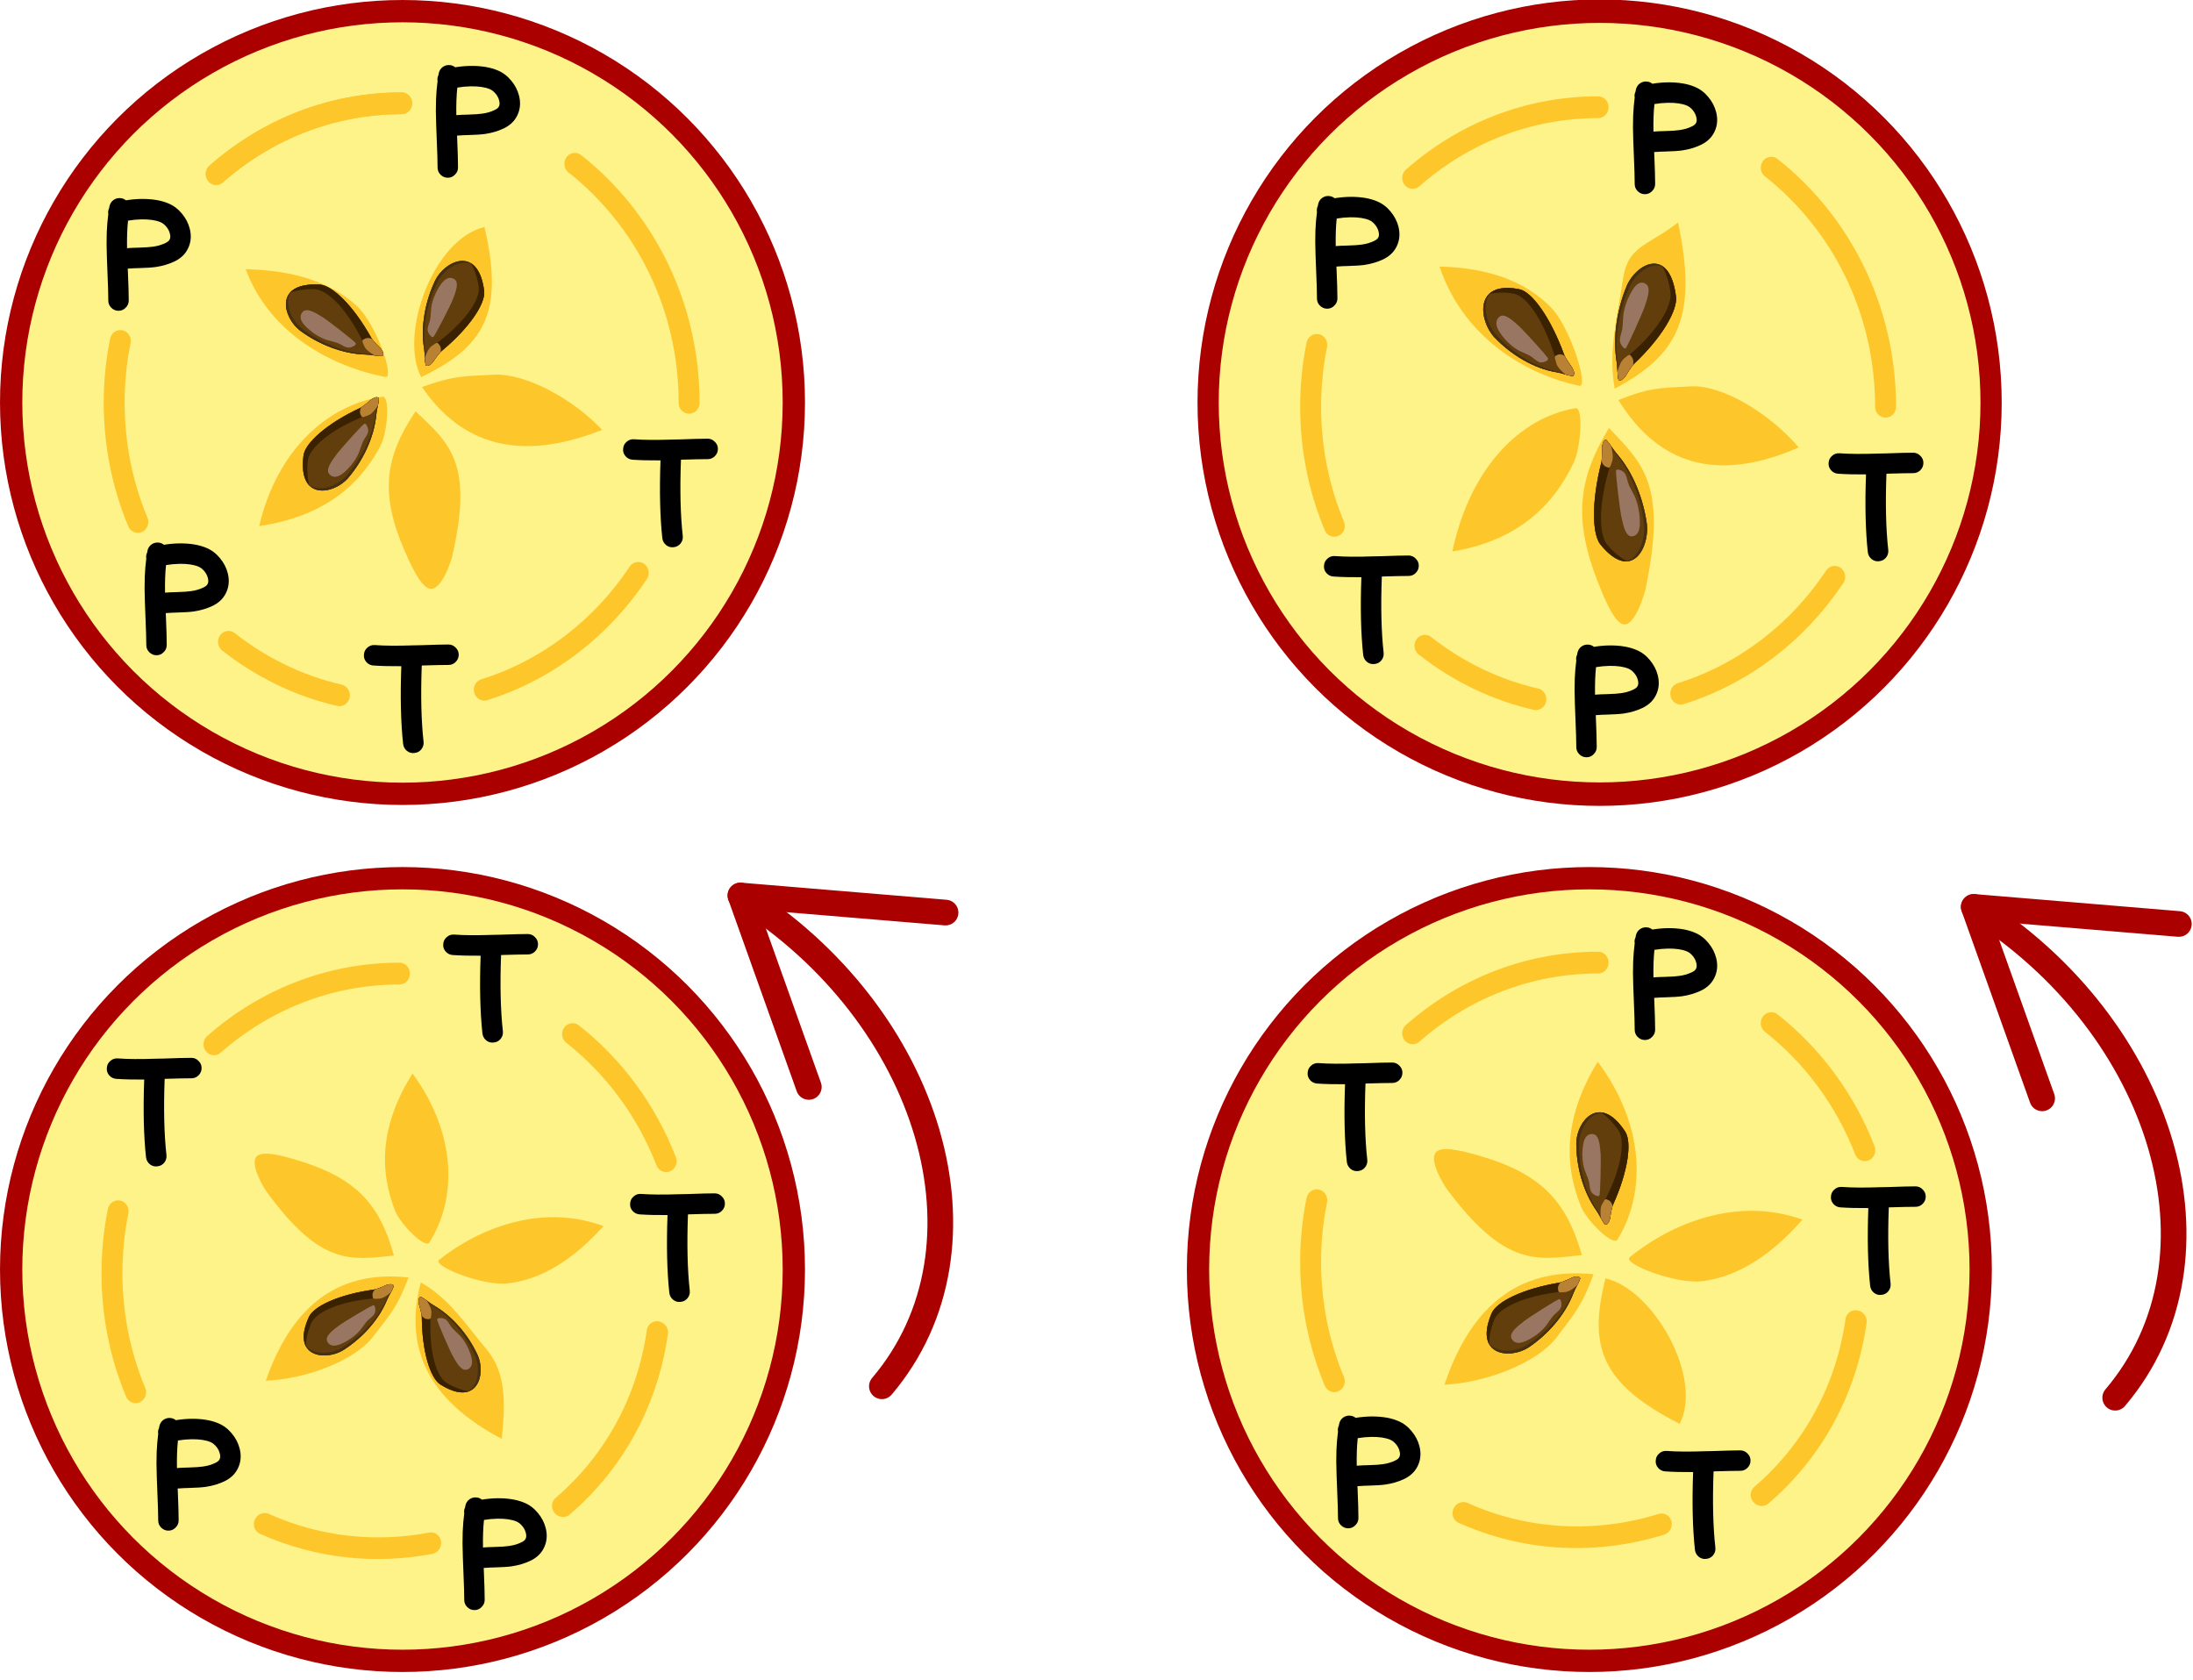<?xml version="1.0" encoding="UTF-8" standalone="no"?>
<svg
   width="100%"
   height="100%"
   viewBox="0 0 188 144"
   version="1.1"
   xml:space="preserve"
   style="fill-rule:evenodd;clip-rule:evenodd;stroke-linecap:round;stroke-linejoin:round;stroke-miterlimit:1.5;"
   id="svg315"
   sodipodi:docname="2023-CZ-03-explanation-fra-compatible.svg"
   inkscape:version="1.1.1 (3bf5ae0d25, 2021-09-20)"
   xmlns:inkscape="http://www.inkscape.org/namespaces/inkscape"
   xmlns:sodipodi="http://sodipodi.sourceforge.net/DTD/sodipodi-0.dtd"
   xmlns="http://www.w3.org/2000/svg"
   xmlns:svg="http://www.w3.org/2000/svg"><defs
   id="defs319">
        
    
        
    
        
    
        
    
        
    
        
    
        
    
        
    
        
    
        
    
        
    
        
    
        
    
        
    
        
    
        
    
        
    
        
    </defs><sodipodi:namedview
   id="namedview317"
   pagecolor="#ffffff"
   bordercolor="#666666"
   borderopacity="1.0"
   inkscape:pageshadow="2"
   inkscape:pageopacity="0.0"
   inkscape:pagecheckerboard="0"
   showgrid="false"
   inkscape:zoom="4.9930556"
   inkscape:cx="57.479833"
   inkscape:cy="80.812239"
   inkscape:window-width="2048"
   inkscape:window-height="1017"
   inkscape:window-x="-8"
   inkscape:window-y="-8"
   inkscape:window-maximized="1"
   inkscape:current-layer="svg315" />
    <ellipse
   id="path1357-3-1"
   cx="34.505"
   cy="34.501"
   rx="33.549"
   ry="33.545"
   style="clip-rule:evenodd;fill:#fef388;fill-rule:evenodd;stroke:#aa0000;stroke-width:1.911px;stroke-linecap:butt;stroke-linejoin:miter;stroke-miterlimit:4" /><g
   transform="matrix(1.221,0,0,1.272,-144.857,-11.901)"
   id="g4">
        <path
   d="m 133.818,21.083 c 3.516,-2.973 8.06,-4.766 13.02,-4.766"
   style="fill:none;stroke:#fdc72b;stroke-width:1.47px"
   id="path2" />
    </g>
    <g
   transform="matrix(1.221,0,0,1.272,-145.035,63.832)"
   id="g8">
        <path
   d="m 158.996,20.393 c 2.899,2.192 5.188,5.148 6.568,8.568"
   style="fill:none;stroke:#fdc72b;stroke-width:1.47px"
   id="path6" />
    </g>
    <g
   transform="matrix(1.221,0,0,1.272,-145.035,63.832)"
   id="g12">
        <path
   d="m 128.316,44.528 c -1.069,-2.461 -1.662,-5.175 -1.662,-8.027 0,-1.429 0.149,-2.823 0.432,-4.167"
   style="fill:none;stroke:#fdc72b;stroke-width:1.47px"
   id="path10" />
    </g>
    <g
   transform="matrix(1.221,0,0,1.272,-145.035,63.832)"
   id="g16">
        <path
   d="m 133.818,21.083 c 3.516,-2.973 8.06,-4.766 13.02,-4.766"
   style="fill:none;stroke:#fdc72b;stroke-width:1.47px"
   id="path14" />
    </g>
    <g
   transform="matrix(-1.114,-0.5,0.521,-1.16,177.757,224.103)"
   id="g20">
        <path
   d="m 133.818,21.083 c 3.516,-2.973 8.06,-4.766 13.02,-4.766"
   style="fill:none;stroke:#fdc72b;stroke-width:1.47px"
   id="path18" />
    </g>
    <g
   transform="matrix(-0.927,0.794,-0.828,-0.966,197.875,29.419)"
   id="g24">
        <path
   d="m 133.818,21.083 c 3.516,-2.973 8.06,-4.766 13.02,-4.766"
   style="fill:none;stroke:#fdc72b;stroke-width:1.47px"
   id="path22" />
    </g>
    <g
   id="g3020"
   transform="matrix(0.999,0,0,1.105,0.187,-2.315)">
        <ellipse
   id="path1357-3"
   cx="137.08"
   cy="33.331"
   rx="33.595"
   ry="30.37"
   style="fill:#fef388;stroke:#aa0000;stroke-width:1.82px;stroke-linecap:butt;stroke-linejoin:miter;stroke-miterlimit:4" />
        <g
   id="g192"
   transform="matrix(1.669,0.399,-0.399,1.669,-102.57,-598.338)">
            <path
   id="path190"
   d="m 222.002,324.749 c -0.736,-1.596 -0.618,-3.221 -0.748,-4.84 -0.13,-1.605 0.774,-1.741 2.083,-3.203 1.991,3.987 1.359,5.839 -1.335,8.043 z"
   style="fill:#fdc72b" />
        </g>
        <g
   id="g256"
   transform="matrix(-0.148,1.709,-1.709,-0.148,726.545,-298.211)">
            <path
   id="path254"
   d="m 222.002,324.749 c -0.678,-1.47 -0.707,-1.906 -0.928,-3.542 -0.212,-1.567 0.863,-4.04 2.286,-5.63 1.99,3.988 1.336,6.968 -1.358,9.172 z"
   style="fill:#fdc72b" />
        </g>
        <g
   id="g320"
   transform="matrix(-1.454,0.396,-0.422,-1.546,597.716,449.443)">
            <path
   id="path318"
   d="m 222.002,324.749 c -1.338,-2.095 -2.475,-3.428 0.179,-8.047 0.054,-0.093 1.104,-1.681 1.735,-1.303 0.461,0.276 0.665,1.56 0.771,2.228 0.54,3.41 -0.337,5.201 -2.685,7.122 z"
   style="fill:#fdc72b" />
        </g>
        <g
   id="g384"
   transform="matrix(-1.321,-1.095,1.095,-1.321,73.944,706.333)">
            <path
   id="path382"
   d="m 222.755,324.492 c -0.282,0.316 -1.347,-1.207 -1.503,-1.94 -0.491,-2.311 0.013,-4.634 2.108,-6.975 1.73,3.465 1.263,6.819 -0.605,8.915 z"
   style="fill:#fdc72b" />
        </g>
        <g
   id="g448"
   transform="matrix(0.799,-1.518,1.518,0.799,-534.167,109.687)">
            <path
   id="path446"
   d="m 224.324,321.361 c -0.343,1.294 -2.334,3.398 -2.48,2.917 -0.777,-2.56 -0.808,-6.104 1.516,-8.701 1.113,2.229 1.399,4.144 0.964,5.784 z"
   style="fill:#fdc72b" />
        </g>
        <g
   id="g548"
   transform="matrix(0.111,0,0,0.111,111.795,-12.2)">
            <path
   id="path534"
   d="m 232.834,436.196 c 3.333,3.087 5.163,6.477 8.2,9.622 12.798,13.248 20.456,31.603 23.158,48.403 2.688,16.719 -11.494,41.981 -35.708,15.147 -6.504,-7.208 -7.058,-29.858 0.555,-57.096 0.841,-3.009 0.666,-11.301 0.666,-11.301 0.478,-3.283 1.521,-4.875 3.129,-4.775 z"
   style="fill:none" />
            <path
   id="path536"
   d="m 232.834,436.196 c 3.333,3.087 5.163,6.477 8.2,9.622 12.798,13.248 20.456,31.603 23.158,48.403 2.688,16.719 -11.494,41.981 -35.708,15.147 -6.504,-7.208 -7.058,-29.858 0.555,-57.096 0.841,-3.009 0.666,-11.301 0.666,-11.301 0.478,-3.283 1.521,-4.875 3.129,-4.775 z"
   style="fill:#613e0c" />
            <path
   id="path538"
   d="m 232.834,436.196 c 3.333,3.087 5.163,6.477 8.2,9.622 12.798,13.248 20.456,31.603 23.158,48.403 2.688,16.719 -11.494,41.981 -35.708,15.147 -6.504,-7.208 -7.058,-29.858 0.555,-57.096 0.841,-3.009 0.666,-11.301 0.666,-11.301 0.478,-3.283 1.521,-4.875 3.129,-4.775 z"
   style="fill:#613e0c" />
            <path
   id="path540"
   d="m 232.395,436.212 c 0.141,-0.02 0.287,-0.026 0.439,-0.016 3.333,3.087 5.163,6.477 8.2,9.622 12.798,13.248 20.456,31.603 23.158,48.403 1.903,11.837 -4.65,27.956 -17.232,26.837 10.812,-1.002 16.617,-15.483 15.107,-26.468 -2.317,-16.858 -9.554,-35.383 -22.046,-48.92 -2.856,-3.095 -4.587,-6.392 -7.626,-9.458 z"
   style="fill:#463012" />
            <path
   id="path542"
   d="m 249.317,521.065 c -5.627,0.483 -12.658,-2.638 -20.833,-11.697 -6.504,-7.208 -7.058,-29.858 0.555,-57.096 0.841,-3.009 0.666,-11.301 0.666,-11.301 0.478,-3.283 1.521,-4.875 3.129,-4.775 1.664,1.541 2.954,3.159 4.206,4.783 -0.08,0.365 -0.15,0.756 -0.211,1.176 0,0 0.353,8.348 -0.666,11.302 -9.469,27.451 -9.04,48.715 -2.536,55.923 5.022,5.566 11.594,10.062 15.69,11.685 z"
   style="fill:#3a2200" />
            <path
   id="path544"
   d="m 229.259,451.242 c 0.588,-3.534 0.446,-10.271 0.446,-10.271 0.478,-3.283 1.521,-4.875 3.129,-4.775 1.55,1.436 2.775,2.938 3.948,4.449 0.855,3.733 2.071,8.06 0.318,11.567 -0.459,0.917 -0.741,2.559 -1.603,3.205 -0.574,0.43 -1.653,-0.116 -2.218,-0.247 -1.953,-0.45 -3.215,-2.081 -4.02,-3.928 z"
   style="fill:#b98133" />
            <path
   id="path546"
   d="m 240.608,457.4 c -0.876,0.973 3.229,29.383 3.689,31.171 0.838,3.251 1.393,6.369 2.651,9.514 1.331,3.328 3.303,6.624 7.475,5.232 4.75,-1.584 4.633,-8.049 4.417,-11.96 -0.291,-5.239 -1.716,-11.439 -4.146,-16.105 -1.364,-2.621 -3.096,-5.076 -4.349,-7.747 -1.116,-2.38 -1.367,-5.125 -2.718,-7.407 -0.955,-1.613 -2.662,-2.477 -4.417,-2.922 -0.8,-0.203 -1.961,-0.489 -2.602,0.224 z"
   style="fill:#997661" />
        </g>
        <g
   id="g580"
   transform="matrix(-0.088,0.068,-0.068,-0.088,184.942,53.821)">
            <path
   id="path566"
   d="m 232.834,436.196 c 3.333,3.087 5.163,6.477 8.2,9.622 12.798,13.248 20.456,31.603 23.158,48.403 2.688,16.719 -11.494,41.981 -35.708,15.147 -6.504,-7.208 -7.058,-29.858 0.555,-57.096 0.841,-3.009 0.666,-11.301 0.666,-11.301 0.478,-3.283 1.521,-4.875 3.129,-4.775 z"
   style="fill:none" />
            <path
   id="path568"
   d="m 232.834,436.196 c 3.333,3.087 5.163,6.477 8.2,9.622 12.798,13.248 20.456,31.603 23.158,48.403 2.688,16.719 -11.494,41.981 -35.708,15.147 -6.504,-7.208 -7.058,-29.858 0.555,-57.096 0.841,-3.009 0.666,-11.301 0.666,-11.301 0.478,-3.283 1.521,-4.875 3.129,-4.775 z"
   style="fill:#613e0c" />
            <path
   id="path570"
   d="m 232.834,436.196 c 3.333,3.087 5.163,6.477 8.2,9.622 12.798,13.248 20.456,31.603 23.158,48.403 2.688,16.719 -11.494,41.981 -35.708,15.147 -6.504,-7.208 -7.058,-29.858 0.555,-57.096 0.841,-3.009 0.666,-11.301 0.666,-11.301 0.478,-3.283 1.521,-4.875 3.129,-4.775 z"
   style="fill:#613e0c" />
            <path
   id="path572"
   d="m 232.395,436.212 c 0.141,-0.02 0.287,-0.026 0.439,-0.016 3.333,3.087 5.163,6.477 8.2,9.622 12.798,13.248 20.456,31.603 23.158,48.403 1.903,11.837 -4.65,27.956 -17.232,26.837 10.812,-1.002 16.617,-15.483 15.107,-26.468 -2.317,-16.858 -9.554,-35.383 -22.046,-48.92 -2.856,-3.095 -4.587,-6.392 -7.626,-9.458 z"
   style="fill:#463012" />
            <path
   id="path574"
   d="m 249.317,521.065 c -5.627,0.483 -12.658,-2.638 -20.833,-11.697 -6.504,-7.208 -7.058,-29.858 0.555,-57.096 0.841,-3.009 0.666,-11.301 0.666,-11.301 0.478,-3.283 1.521,-4.875 3.129,-4.775 1.664,1.541 2.954,3.159 4.206,4.783 -0.08,0.365 -0.15,0.756 -0.211,1.176 0,0 0.353,8.348 -0.666,11.302 -9.469,27.451 -9.04,48.715 -2.536,55.923 5.022,5.566 11.594,10.062 15.69,11.685 z"
   style="fill:#3a2200" />
            <path
   id="path576"
   d="m 229.259,451.242 c 0.588,-3.534 0.446,-10.271 0.446,-10.271 0.478,-3.283 1.521,-4.875 3.129,-4.775 1.55,1.436 2.775,2.938 3.948,4.449 0.855,3.733 2.071,8.06 0.318,11.567 -0.459,0.917 -0.741,2.559 -1.603,3.205 -0.574,0.43 -1.653,-0.116 -2.218,-0.247 -1.953,-0.45 -3.215,-2.081 -4.02,-3.928 z"
   style="fill:#b98133" />
            <path
   id="path578"
   d="m 240.608,457.4 c -0.876,0.973 3.229,29.383 3.689,31.171 0.838,3.251 1.393,6.369 2.651,9.514 1.331,3.328 3.303,6.624 7.475,5.232 4.75,-1.584 4.633,-8.049 4.417,-11.96 -0.291,-5.239 -1.716,-11.439 -4.146,-16.105 -1.364,-2.621 -3.096,-5.076 -4.349,-7.747 -1.116,-2.38 -1.367,-5.125 -2.718,-7.407 -0.955,-1.613 -2.662,-2.477 -4.417,-2.922 -0.8,-0.203 -1.961,-0.489 -2.602,0.224 z"
   style="fill:#997661" />
        </g>
        <g
   id="g612"
   transform="matrix(-0.092,-0.062,0.062,-0.092,133.075,86.121)">
            <path
   id="path598"
   d="m 232.834,436.196 c 3.333,3.087 5.163,6.477 8.2,9.622 12.798,13.248 20.456,31.603 23.158,48.403 2.688,16.719 -11.494,41.981 -35.708,15.147 -6.504,-7.208 -7.058,-29.858 0.555,-57.096 0.841,-3.009 0.666,-11.301 0.666,-11.301 0.478,-3.283 1.521,-4.875 3.129,-4.775 z"
   style="fill:none" />
            <path
   id="path600"
   d="m 232.834,436.196 c 3.333,3.087 5.163,6.477 8.2,9.622 12.798,13.248 20.456,31.603 23.158,48.403 2.688,16.719 -11.494,41.981 -35.708,15.147 -6.504,-7.208 -7.058,-29.858 0.555,-57.096 0.841,-3.009 0.666,-11.301 0.666,-11.301 0.478,-3.283 1.521,-4.875 3.129,-4.775 z"
   style="fill:#613e0c" />
            <path
   id="path602"
   d="m 232.834,436.196 c 3.333,3.087 5.163,6.477 8.2,9.622 12.798,13.248 20.456,31.603 23.158,48.403 2.688,16.719 -11.494,41.981 -35.708,15.147 -6.504,-7.208 -7.058,-29.858 0.555,-57.096 0.841,-3.009 0.666,-11.301 0.666,-11.301 0.478,-3.283 1.521,-4.875 3.129,-4.775 z"
   style="fill:#613e0c" />
            <path
   id="path604"
   d="m 232.395,436.212 c 0.141,-0.02 0.287,-0.026 0.439,-0.016 3.333,3.087 5.163,6.477 8.2,9.622 12.798,13.248 20.456,31.603 23.158,48.403 1.903,11.837 -4.65,27.956 -17.232,26.837 10.812,-1.002 16.617,-15.483 15.107,-26.468 -2.317,-16.858 -9.554,-35.383 -22.046,-48.92 -2.856,-3.095 -4.587,-6.392 -7.626,-9.458 z"
   style="fill:#463012" />
            <path
   id="path606"
   d="m 249.317,521.065 c -5.627,0.483 -12.658,-2.638 -20.833,-11.697 -6.504,-7.208 -7.058,-29.858 0.555,-57.096 0.841,-3.009 0.666,-11.301 0.666,-11.301 0.478,-3.283 1.521,-4.875 3.129,-4.775 1.664,1.541 2.954,3.159 4.206,4.783 -0.08,0.365 -0.15,0.756 -0.211,1.176 0,0 0.353,8.348 -0.666,11.302 -9.469,27.451 -9.04,48.715 -2.536,55.923 5.022,5.566 11.594,10.062 15.69,11.685 z"
   style="fill:#3a2200" />
            <path
   id="path608"
   d="m 229.259,451.242 c 0.588,-3.534 0.446,-10.271 0.446,-10.271 0.478,-3.283 1.521,-4.875 3.129,-4.775 1.55,1.436 2.775,2.938 3.948,4.449 0.855,3.733 2.071,8.06 0.318,11.567 -0.459,0.917 -0.741,2.559 -1.603,3.205 -0.574,0.43 -1.653,-0.116 -2.218,-0.247 -1.953,-0.45 -3.215,-2.081 -4.02,-3.928 z"
   style="fill:#b98133" />
            <path
   id="path610"
   d="m 240.608,457.4 c -0.876,0.973 3.229,29.383 3.689,31.171 0.838,3.251 1.393,6.369 2.651,9.514 1.331,3.328 3.303,6.624 7.475,5.232 4.75,-1.584 4.633,-8.049 4.417,-11.96 -0.291,-5.239 -1.716,-11.439 -4.146,-16.105 -1.364,-2.621 -3.096,-5.076 -4.349,-7.747 -1.116,-2.38 -1.367,-5.125 -2.718,-7.407 -0.955,-1.613 -2.662,-2.477 -4.417,-2.922 -0.8,-0.203 -1.961,-0.489 -2.602,0.224 z"
   style="fill:#997661" />
        </g>
    </g>
    <g
   id="g3057"
   transform="translate(-323.207,0.607)">
        <circle
   id="path1357-5"
   cx="357.707"
   cy="33.893"
   style="fill:#fef388;stroke:#aa0000;stroke-width:1.91px;stroke-linecap:butt;stroke-linejoin:miter;stroke-miterlimit:4"
   r="0" />
        <g
   id="g208"
   transform="matrix(1.666,0.398,-0.398,1.666,118.708,-597.665)">
            <path
   id="path206"
   d="m 222.002,324.749 c -1.602,-1.849 -1.002,-6.882 1.335,-8.043 1.991,3.987 1.359,5.839 -1.335,8.043 z"
   style="fill:#fdc72b" />
        </g>
        <g
   id="g272"
   transform="matrix(-0.148,1.706,-1.706,-0.148,946.262,-298.103)">
            <path
   id="path270"
   d="m 222.002,324.749 c -0.678,-1.47 -0.707,-1.906 -0.928,-3.542 -0.212,-1.567 0.863,-4.04 2.286,-5.63 1.99,3.988 1.336,6.968 -1.358,9.172 z"
   style="fill:#fdc72b" />
        </g>
        <g
   id="g336"
   transform="matrix(-1.451,0.396,-0.421,-1.544,817.676,448.142)">
            <path
   id="path334"
   d="m 222.002,324.749 c -1.338,-2.095 -2.475,-3.428 0.179,-8.047 0.054,-0.093 1.104,-1.681 1.735,-1.303 0.461,0.276 0.665,1.56 0.771,2.228 0.54,3.41 -0.337,5.201 -2.685,7.122 z"
   style="fill:#fdc72b" />
        </g>
        <g
   id="g400"
   transform="matrix(-1.318,-1.093,1.093,-1.318,294.89,704.553)">
            <path
   id="path398"
   d="m 222.755,324.492 c -0.282,0.316 -1.347,-1.207 -1.503,-1.94 -0.491,-2.311 0.013,-4.634 2.108,-6.975 1.73,3.465 1.263,6.819 -0.605,8.915 z"
   style="fill:#fdc72b" />
        </g>
        <g
   id="g464"
   transform="matrix(0.798,-1.515,1.515,0.798,-312.075,109.027)">
            <path
   id="path462"
   d="m 224.324,321.361 c -0.343,1.294 -2.334,3.398 -2.48,2.917 -0.777,-2.56 -0.808,-6.104 1.516,-8.701 1.113,2.229 1.399,4.144 0.964,5.784 z"
   style="fill:#fdc72b" />
        </g>
        <g
   id="g804"
   transform="matrix(0.072,0.084,-0.084,0.072,375.563,-17.433)">
            <path
   id="path790"
   d="m 232.834,436.196 c 3.333,3.087 5.163,6.477 8.2,9.622 12.798,13.248 20.456,31.603 23.158,48.403 2.688,16.719 -11.494,41.981 -35.708,15.147 -6.504,-7.208 -7.058,-29.858 0.555,-57.096 0.841,-3.009 0.666,-11.301 0.666,-11.301 0.478,-3.283 1.521,-4.875 3.129,-4.775 z"
   style="fill:none" />
            <path
   id="path792"
   d="m 232.834,436.196 c 3.333,3.087 5.163,6.477 8.2,9.622 12.798,13.248 20.456,31.603 23.158,48.403 2.688,16.719 -11.494,41.981 -35.708,15.147 -6.504,-7.208 -7.058,-29.858 0.555,-57.096 0.841,-3.009 0.666,-11.301 0.666,-11.301 0.478,-3.283 1.521,-4.875 3.129,-4.775 z"
   style="fill:#613e0c" />
            <path
   id="path794"
   d="m 232.834,436.196 c 3.333,3.087 5.163,6.477 8.2,9.622 12.798,13.248 20.456,31.603 23.158,48.403 2.688,16.719 -11.494,41.981 -35.708,15.147 -6.504,-7.208 -7.058,-29.858 0.555,-57.096 0.841,-3.009 0.666,-11.301 0.666,-11.301 0.478,-3.283 1.521,-4.875 3.129,-4.775 z"
   style="fill:#613e0c" />
            <path
   id="path796"
   d="m 232.395,436.212 c 0.141,-0.02 0.287,-0.026 0.439,-0.016 3.333,3.087 5.163,6.477 8.2,9.622 12.798,13.248 20.456,31.603 23.158,48.403 1.903,11.837 -4.65,27.956 -17.232,26.837 10.812,-1.002 16.617,-15.483 15.107,-26.468 -2.317,-16.858 -9.554,-35.383 -22.046,-48.92 -2.856,-3.095 -4.587,-6.392 -7.626,-9.458 z"
   style="fill:#463012" />
            <path
   id="path798"
   d="m 249.317,521.065 c -5.627,0.483 -12.658,-2.638 -20.833,-11.697 -6.504,-7.208 -7.058,-29.858 0.555,-57.096 0.841,-3.009 0.666,-11.301 0.666,-11.301 0.478,-3.283 1.521,-4.875 3.129,-4.775 1.664,1.541 2.954,3.159 4.206,4.783 -0.08,0.365 -0.15,0.756 -0.211,1.176 0,0 0.353,8.348 -0.666,11.302 -9.469,27.451 -9.04,48.715 -2.536,55.923 5.022,5.566 11.594,10.062 15.69,11.685 z"
   style="fill:#3a2200" />
            <path
   id="path800"
   d="m 229.259,451.242 c 0.588,-3.534 0.446,-10.271 0.446,-10.271 0.478,-3.283 1.521,-4.875 3.129,-4.775 1.55,1.436 2.775,2.938 3.948,4.449 0.855,3.733 2.071,8.06 0.318,11.567 -0.459,0.917 -0.741,2.559 -1.603,3.205 -0.574,0.43 -1.653,-0.116 -2.218,-0.247 -1.953,-0.45 -3.215,-2.081 -4.02,-3.928 z"
   style="fill:#b98133" />
            <path
   id="path802"
   d="m 240.608,457.4 c -0.876,0.973 3.229,29.383 3.689,31.171 0.838,3.251 1.393,6.369 2.651,9.514 1.331,3.328 3.303,6.624 7.475,5.232 4.75,-1.584 4.633,-8.049 4.417,-11.96 -0.291,-5.239 -1.716,-11.439 -4.146,-16.105 -1.364,-2.621 -3.096,-5.076 -4.349,-7.747 -1.116,-2.38 -1.367,-5.125 -2.718,-7.407 -0.955,-1.613 -2.662,-2.477 -4.417,-2.922 -0.8,-0.203 -1.961,-0.489 -2.602,0.224 z"
   style="fill:#997661" />
        </g>
        <g
   id="g836"
   transform="matrix(-0.079,0.078,-0.078,-0.079,408.401,46.206)">
            <path
   id="path822"
   d="m 232.834,436.196 c 3.333,3.087 5.163,6.477 8.2,9.622 12.798,13.248 20.456,31.603 23.158,48.403 2.688,16.719 -11.494,41.981 -35.708,15.147 -6.504,-7.208 -7.058,-29.858 0.555,-57.096 0.841,-3.009 0.666,-11.301 0.666,-11.301 0.478,-3.283 1.521,-4.875 3.129,-4.775 z"
   style="fill:none" />
            <path
   id="path824"
   d="m 232.834,436.196 c 3.333,3.087 5.163,6.477 8.2,9.622 12.798,13.248 20.456,31.603 23.158,48.403 2.688,16.719 -11.494,41.981 -35.708,15.147 -6.504,-7.208 -7.058,-29.858 0.555,-57.096 0.841,-3.009 0.666,-11.301 0.666,-11.301 0.478,-3.283 1.521,-4.875 3.129,-4.775 z"
   style="fill:#613e0c" />
            <path
   id="path826"
   d="m 232.834,436.196 c 3.333,3.087 5.163,6.477 8.2,9.622 12.798,13.248 20.456,31.603 23.158,48.403 2.688,16.719 -11.494,41.981 -35.708,15.147 -6.504,-7.208 -7.058,-29.858 0.555,-57.096 0.841,-3.009 0.666,-11.301 0.666,-11.301 0.478,-3.283 1.521,-4.875 3.129,-4.775 z"
   style="fill:#613e0c" />
            <path
   id="path828"
   d="m 232.395,436.212 c 0.141,-0.02 0.287,-0.026 0.439,-0.016 3.333,3.087 5.163,6.477 8.2,9.622 12.798,13.248 20.456,31.603 23.158,48.403 1.903,11.837 -4.65,27.956 -17.232,26.837 10.812,-1.002 16.617,-15.483 15.107,-26.468 -2.317,-16.858 -9.554,-35.383 -22.046,-48.92 -2.856,-3.095 -4.587,-6.392 -7.626,-9.458 z"
   style="fill:#463012" />
            <path
   id="path830"
   d="m 249.317,521.065 c -5.627,0.483 -12.658,-2.638 -20.833,-11.697 -6.504,-7.208 -7.058,-29.858 0.555,-57.096 0.841,-3.009 0.666,-11.301 0.666,-11.301 0.478,-3.283 1.521,-4.875 3.129,-4.775 1.664,1.541 2.954,3.159 4.206,4.783 -0.08,0.365 -0.15,0.756 -0.211,1.176 0,0 0.353,8.348 -0.666,11.302 -9.469,27.451 -9.04,48.715 -2.536,55.923 5.022,5.566 11.594,10.062 15.69,11.685 z"
   style="fill:#3a2200" />
            <path
   id="path832"
   d="m 229.259,451.242 c 0.588,-3.534 0.446,-10.271 0.446,-10.271 0.478,-3.283 1.521,-4.875 3.129,-4.775 1.55,1.436 2.775,2.938 3.948,4.449 0.855,3.733 2.071,8.06 0.318,11.567 -0.459,0.917 -0.741,2.559 -1.603,3.205 -0.574,0.43 -1.653,-0.116 -2.218,-0.247 -1.953,-0.45 -3.215,-2.081 -4.02,-3.928 z"
   style="fill:#b98133" />
            <path
   id="path834"
   d="m 240.608,457.4 c -0.876,0.973 3.229,29.383 3.689,31.171 0.838,3.251 1.393,6.369 2.651,9.514 1.331,3.328 3.303,6.624 7.475,5.232 4.75,-1.584 4.633,-8.049 4.417,-11.96 -0.291,-5.239 -1.716,-11.439 -4.146,-16.105 -1.364,-2.621 -3.096,-5.076 -4.349,-7.747 -1.116,-2.38 -1.367,-5.125 -2.718,-7.407 -0.955,-1.613 -2.662,-2.477 -4.417,-2.922 -0.8,-0.203 -1.961,-0.489 -2.602,0.224 z"
   style="fill:#997661" />
        </g>
        <g
   id="g868"
   transform="matrix(-0.091,-0.063,0.063,-0.091,353.415,85.067)">
            <path
   id="path854"
   d="m 232.834,436.196 c 3.333,3.087 5.163,6.477 8.2,9.622 12.798,13.248 20.456,31.603 23.158,48.403 2.688,16.719 -11.494,41.981 -35.708,15.147 -6.504,-7.208 -7.058,-29.858 0.555,-57.096 0.841,-3.009 0.666,-11.301 0.666,-11.301 0.478,-3.283 1.521,-4.875 3.129,-4.775 z"
   style="fill:none" />
            <path
   id="path856"
   d="m 232.834,436.196 c 3.333,3.087 5.163,6.477 8.2,9.622 12.798,13.248 20.456,31.603 23.158,48.403 2.688,16.719 -11.494,41.981 -35.708,15.147 -6.504,-7.208 -7.058,-29.858 0.555,-57.096 0.841,-3.009 0.666,-11.301 0.666,-11.301 0.478,-3.283 1.521,-4.875 3.129,-4.775 z"
   style="fill:#613e0c" />
            <path
   id="path858"
   d="m 232.834,436.196 c 3.333,3.087 5.163,6.477 8.2,9.622 12.798,13.248 20.456,31.603 23.158,48.403 2.688,16.719 -11.494,41.981 -35.708,15.147 -6.504,-7.208 -7.058,-29.858 0.555,-57.096 0.841,-3.009 0.666,-11.301 0.666,-11.301 0.478,-3.283 1.521,-4.875 3.129,-4.775 z"
   style="fill:#613e0c" />
            <path
   id="path860"
   d="m 232.395,436.212 c 0.141,-0.02 0.287,-0.026 0.439,-0.016 3.333,3.087 5.163,6.477 8.2,9.622 12.798,13.248 20.456,31.603 23.158,48.403 1.903,11.837 -4.65,27.956 -17.232,26.837 10.812,-1.002 16.617,-15.483 15.107,-26.468 -2.317,-16.858 -9.554,-35.383 -22.046,-48.92 -2.856,-3.095 -4.587,-6.392 -7.626,-9.458 z"
   style="fill:#463012" />
            <path
   id="path862"
   d="m 249.317,521.065 c -5.627,0.483 -12.658,-2.638 -20.833,-11.697 -6.504,-7.208 -7.058,-29.858 0.555,-57.096 0.841,-3.009 0.666,-11.301 0.666,-11.301 0.478,-3.283 1.521,-4.875 3.129,-4.775 1.664,1.541 2.954,3.159 4.206,4.783 -0.08,0.365 -0.15,0.756 -0.211,1.176 0,0 0.353,8.348 -0.666,11.302 -9.469,27.451 -9.04,48.715 -2.536,55.923 5.022,5.566 11.594,10.062 15.69,11.685 z"
   style="fill:#3a2200" />
            <path
   id="path864"
   d="m 229.259,451.242 c 0.588,-3.534 0.446,-10.271 0.446,-10.271 0.478,-3.283 1.521,-4.875 3.129,-4.775 1.55,1.436 2.775,2.938 3.948,4.449 0.855,3.733 2.071,8.06 0.318,11.567 -0.459,0.917 -0.741,2.559 -1.603,3.205 -0.574,0.43 -1.653,-0.116 -2.218,-0.247 -1.953,-0.45 -3.215,-2.081 -4.02,-3.928 z"
   style="fill:#b98133" />
            <path
   id="path866"
   d="m 240.608,457.4 c -0.876,0.973 3.229,29.383 3.689,31.171 0.838,3.251 1.393,6.369 2.651,9.514 1.331,3.328 3.303,6.624 7.475,5.232 4.75,-1.584 4.633,-8.049 4.417,-11.96 -0.291,-5.239 -1.716,-11.439 -4.146,-16.105 -1.364,-2.621 -3.096,-5.076 -4.349,-7.747 -1.116,-2.38 -1.367,-5.125 -2.718,-7.407 -0.955,-1.613 -2.662,-2.477 -4.417,-2.922 -0.8,-0.203 -1.961,-0.489 -2.602,0.224 z"
   style="fill:#997661" />
        </g>
    </g>
    <g
   id="g6019"
   transform="translate(-0.414,-3.125)">
        <ellipse
   id="path1357-35"
   cx="34.919"
   cy="111.948"
   rx="33.549"
   ry="33.544"
   style="fill:#fef388;stroke:#aa0000;stroke-width:1.91px;stroke-linecap:butt;stroke-linejoin:miter;stroke-miterlimit:4" />
        <g
   id="g240"
   transform="matrix(-1.321,0.952,-0.952,-1.321,638.916,330.701)">
            <path
   id="path238"
   d="m 222.002,324.749 c -0.736,-1.596 -0.618,-3.221 -0.748,-4.84 -0.13,-1.605 0.797,-2.869 2.106,-4.332 1.99,3.988 1.336,6.968 -1.358,9.172 z"
   style="fill:#fdc72b" />
        </g>
        <g
   id="g304"
   transform="matrix(-1.137,-1.166,1.166,-1.137,-90.803,740.728)">
            <path
   id="path302"
   d="m 222.002,324.749 c -0.678,-1.47 -0.707,-1.906 -0.928,-3.542 -0.212,-1.567 0.863,-4.04 2.286,-5.63 1.99,3.988 1.336,6.968 -1.358,9.172 z"
   style="fill:#fdc72b" />
        </g>
        <g
   id="g368"
   transform="matrix(0.616,-1.291,1.373,0.655,-548.446,184.651)">
            <path
   id="path366"
   d="m 222.002,324.749 c -1.338,-2.095 -2.475,-3.428 0.179,-8.047 0.054,-0.093 1.104,-1.681 1.735,-1.303 0.461,0.276 0.665,1.56 0.771,2.228 0.54,3.41 -0.337,5.201 -2.685,7.122 z"
   style="fill:#fdc72b" />
        </g>
        <g
   id="g432"
   transform="matrix(1.606,-0.271,0.271,1.606,-408.455,-351.142)">
            <path
   id="path430"
   d="m 222.755,324.492 c -0.282,0.316 -1.347,-1.207 -1.503,-1.94 -0.491,-2.311 0.013,-4.634 2.108,-6.975 1.73,3.465 1.263,6.819 -0.605,8.915 z"
   style="fill:#fdc72b" />
        </g>
        <g
   id="g496"
   transform="matrix(0.596,1.516,-1.516,0.596,397.443,-418.471)">
            <path
   id="path494"
   d="m 224.324,321.361 c -0.343,1.294 -2.334,3.398 -2.48,2.917 -0.777,-2.56 -0.808,-6.104 1.516,-8.701 1.113,2.229 1.399,4.144 0.964,5.784 z"
   style="fill:#fdc72b" />
        </g>
        <g
   id="g1092"
   transform="matrix(0.042,0.097,-0.097,0.042,66.709,72.457)">
            <path
   id="path1078"
   d="m 232.834,436.196 c 3.333,3.087 5.163,6.477 8.2,9.622 12.798,13.248 20.456,31.603 23.158,48.403 2.688,16.719 -11.494,41.981 -35.708,15.147 -6.504,-7.208 -7.058,-29.858 0.555,-57.096 0.841,-3.009 0.666,-11.301 0.666,-11.301 0.478,-3.283 1.521,-4.875 3.129,-4.775 z"
   style="fill:none" />
            <path
   id="path1080"
   d="m 232.834,436.196 c 3.333,3.087 5.163,6.477 8.2,9.622 12.798,13.248 20.456,31.603 23.158,48.403 2.688,16.719 -11.494,41.981 -35.708,15.147 -6.504,-7.208 -7.058,-29.858 0.555,-57.096 0.841,-3.009 0.666,-11.301 0.666,-11.301 0.478,-3.283 1.521,-4.875 3.129,-4.775 z"
   style="fill:#613e0c" />
            <path
   id="path1082"
   d="m 232.834,436.196 c 3.333,3.087 5.163,6.477 8.2,9.622 12.798,13.248 20.456,31.603 23.158,48.403 2.688,16.719 -11.494,41.981 -35.708,15.147 -6.504,-7.208 -7.058,-29.858 0.555,-57.096 0.841,-3.009 0.666,-11.301 0.666,-11.301 0.478,-3.283 1.521,-4.875 3.129,-4.775 z"
   style="fill:#613e0c" />
            <path
   id="path1084"
   d="m 232.395,436.212 c 0.141,-0.02 0.287,-0.026 0.439,-0.016 3.333,3.087 5.163,6.477 8.2,9.622 12.798,13.248 20.456,31.603 23.158,48.403 1.903,11.837 -4.65,27.956 -17.232,26.837 10.812,-1.002 16.617,-15.483 15.107,-26.468 -2.317,-16.858 -9.554,-35.383 -22.046,-48.92 -2.856,-3.095 -4.587,-6.392 -7.626,-9.458 z"
   style="fill:#463012" />
            <path
   id="path1086"
   d="m 249.317,521.065 c -5.627,0.483 -12.658,-2.638 -20.833,-11.697 -6.504,-7.208 -7.058,-29.858 0.555,-57.096 0.841,-3.009 0.666,-11.301 0.666,-11.301 0.478,-3.283 1.521,-4.875 3.129,-4.775 1.664,1.541 2.954,3.159 4.206,4.783 -0.08,0.365 -0.15,0.756 -0.211,1.176 0,0 0.353,8.348 -0.666,11.302 -9.469,27.451 -9.04,48.715 -2.536,55.923 5.022,5.566 11.594,10.062 15.69,11.685 z"
   style="fill:#3a2200" />
            <path
   id="path1088"
   d="m 229.259,451.242 c 0.588,-3.534 0.446,-10.271 0.446,-10.271 0.478,-3.283 1.521,-4.875 3.129,-4.775 1.55,1.436 2.775,2.938 3.948,4.449 0.855,3.733 2.071,8.06 0.318,11.567 -0.459,0.917 -0.741,2.559 -1.603,3.205 -0.574,0.43 -1.653,-0.116 -2.218,-0.247 -1.953,-0.45 -3.215,-2.081 -4.02,-3.928 z"
   style="fill:#b98133" />
            <path
   id="path1090"
   d="m 240.608,457.4 c -0.876,0.973 3.229,29.383 3.689,31.171 0.838,3.251 1.393,6.369 2.651,9.514 1.331,3.328 3.303,6.624 7.475,5.232 4.75,-1.584 4.633,-8.049 4.417,-11.96 -0.291,-5.239 -1.716,-11.439 -4.146,-16.105 -1.364,-2.621 -3.096,-5.076 -4.349,-7.747 -1.116,-2.38 -1.367,-5.125 -2.718,-7.407 -0.955,-1.613 -2.662,-2.477 -4.417,-2.922 -0.8,-0.203 -1.961,-0.489 -2.602,0.224 z"
   style="fill:#997661" />
        </g>
        <g
   id="g1124"
   transform="matrix(0.101,-0.029,0.029,0.101,0.325,76.987)">
            <path
   id="path1110"
   d="m 232.834,436.196 c 3.333,3.087 5.163,6.477 8.2,9.622 12.798,13.248 20.456,31.603 23.158,48.403 2.688,16.719 -11.494,41.981 -35.708,15.147 -6.504,-7.208 -7.058,-29.858 0.555,-57.096 0.841,-3.009 0.666,-11.301 0.666,-11.301 0.478,-3.283 1.521,-4.875 3.129,-4.775 z"
   style="fill:none" />
            <path
   id="path1112"
   d="m 232.834,436.196 c 3.333,3.087 5.163,6.477 8.2,9.622 12.798,13.248 20.456,31.603 23.158,48.403 2.688,16.719 -11.494,41.981 -35.708,15.147 -6.504,-7.208 -7.058,-29.858 0.555,-57.096 0.841,-3.009 0.666,-11.301 0.666,-11.301 0.478,-3.283 1.521,-4.875 3.129,-4.775 z"
   style="fill:#613e0c" />
            <path
   id="path1114"
   d="m 232.834,436.196 c 3.333,3.087 5.163,6.477 8.2,9.622 12.798,13.248 20.456,31.603 23.158,48.403 2.688,16.719 -11.494,41.981 -35.708,15.147 -6.504,-7.208 -7.058,-29.858 0.555,-57.096 0.841,-3.009 0.666,-11.301 0.666,-11.301 0.478,-3.283 1.521,-4.875 3.129,-4.775 z"
   style="fill:#613e0c" />
            <path
   id="path1116"
   d="m 232.395,436.212 c 0.141,-0.02 0.287,-0.026 0.439,-0.016 3.333,3.087 5.163,6.477 8.2,9.622 12.798,13.248 20.456,31.603 23.158,48.403 1.903,11.837 -4.65,27.956 -17.232,26.837 10.812,-1.002 16.617,-15.483 15.107,-26.468 -2.317,-16.858 -9.554,-35.383 -22.046,-48.92 -2.856,-3.095 -4.587,-6.392 -7.626,-9.458 z"
   style="fill:#463012" />
            <path
   id="path1118"
   d="m 249.317,521.065 c -5.627,0.483 -12.658,-2.638 -20.833,-11.697 -6.504,-7.208 -7.058,-29.858 0.555,-57.096 0.841,-3.009 0.666,-11.301 0.666,-11.301 0.478,-3.283 1.521,-4.875 3.129,-4.775 1.664,1.541 2.954,3.159 4.206,4.783 -0.08,0.365 -0.15,0.756 -0.211,1.176 0,0 0.353,8.348 -0.666,11.302 -9.469,27.451 -9.04,48.715 -2.536,55.923 5.022,5.566 11.594,10.062 15.69,11.685 z"
   style="fill:#3a2200" />
            <path
   id="path1120"
   d="m 229.259,451.242 c 0.588,-3.534 0.446,-10.271 0.446,-10.271 0.478,-3.283 1.521,-4.875 3.129,-4.775 1.55,1.436 2.775,2.938 3.948,4.449 0.855,3.733 2.071,8.06 0.318,11.567 -0.459,0.917 -0.741,2.559 -1.603,3.205 -0.574,0.43 -1.653,-0.116 -2.218,-0.247 -1.953,-0.45 -3.215,-2.081 -4.02,-3.928 z"
   style="fill:#b98133" />
            <path
   id="path1122"
   d="m 240.608,457.4 c -0.876,0.973 3.229,29.383 3.689,31.171 0.838,3.251 1.393,6.369 2.651,9.514 1.331,3.328 3.303,6.624 7.475,5.232 4.75,-1.584 4.633,-8.049 4.417,-11.96 -0.291,-5.239 -1.716,-11.439 -4.146,-16.105 -1.364,-2.621 -3.096,-5.076 -4.349,-7.747 -1.116,-2.38 -1.367,-5.125 -2.718,-7.407 -0.955,-1.613 -2.662,-2.477 -4.417,-2.922 -0.8,-0.203 -1.961,-0.489 -2.602,0.224 z"
   style="fill:#997661" />
        </g>
        <path
   id="path3092"
   d="M 69.751,96.297 63.889,79.885 81.474,81.35"
   style="fill:none;stroke:#aa0000;stroke-width:2.2px;stroke-miterlimit:4" />
        <path
   id="path3094"
   d="m 63.889,79.885 c 16.325,10.25 22.307,30.082 12.126,42.072"
   style="fill:none;stroke:#aa0000;stroke-width:2.2px;stroke-miterlimit:4" />
    </g>
    <g
   id="g6050"
   transform="translate(1.021,-5.257)">
        <ellipse
   id="path1357-32"
   cx="135.23"
   cy="114.08"
   rx="33.549"
   ry="33.544"
   style="fill:#fef388;stroke:#aa0000;stroke-width:1.91px;stroke-linecap:butt;stroke-linejoin:miter;stroke-miterlimit:4" />
        <g
   id="g224"
   transform="matrix(-1.381,1.02,-1.02,-1.381,774.444,336.877)">
            <path
   id="path222"
   d="m 222.002,324.749 c -1.602,-1.849 -1.002,-6.882 1.335,-8.043 1.991,3.987 1.359,5.839 -1.335,8.043 z"
   style="fill:#fdc72b" />
        </g>
        <g
   id="g288"
   transform="matrix(-1.213,-1.214,1.214,-1.213,10.631,777.914)">
            <path
   id="path286"
   d="m 222.002,324.749 c -0.678,-1.47 -0.707,-1.906 -0.928,-3.542 -0.212,-1.567 0.863,-4.04 2.286,-5.63 1.99,3.988 1.336,6.968 -1.358,9.172 z"
   style="fill:#fdc72b" />
        </g>
        <g
   id="g352"
   transform="matrix(0.633,-1.368,1.455,0.674,-478.441,197.657)">
            <path
   id="path350"
   d="m 222.002,324.749 c -1.338,-2.095 -2.475,-3.428 0.179,-8.047 0.054,-0.093 1.104,-1.681 1.735,-1.303 0.461,0.276 0.665,1.56 0.771,2.228 0.54,3.41 -0.337,5.201 -2.685,7.122 z"
   style="fill:#fdc72b" />
        </g>
        <g
   id="g416"
   transform="matrix(1.689,-0.305,0.305,1.689,-337.558,-368.618)">
            <path
   id="path414"
   d="m 222.755,324.492 c -0.282,0.316 -1.347,-1.207 -1.503,-1.94 -0.491,-2.311 0.013,-4.634 2.108,-6.975 1.73,3.465 1.263,6.819 -0.605,8.915 z"
   style="fill:#fdc72b" />
        </g>
        <g
   id="g480"
   transform="matrix(0.647,1.59,-1.59,0.647,510.757,-449.518)">
            <path
   id="path478"
   d="m 224.324,321.361 c -0.343,1.294 -2.334,3.398 -2.48,2.917 -0.777,-2.56 -0.808,-6.104 1.516,-8.701 1.113,2.229 1.399,4.144 0.964,5.784 z"
   style="fill:#fdc72b" />
        </g>
        <g
   id="g1028"
   transform="matrix(0.047,0.101,-0.101,0.047,167.557,70.819)">
            <path
   id="path1014"
   d="m 232.834,436.196 c 3.333,3.087 5.163,6.477 8.2,9.622 12.798,13.248 20.456,31.603 23.158,48.403 2.688,16.719 -11.494,41.981 -35.708,15.147 -6.504,-7.208 -7.058,-29.858 0.555,-57.096 0.841,-3.009 0.666,-11.301 0.666,-11.301 0.478,-3.283 1.521,-4.875 3.129,-4.775 z"
   style="fill:none" />
            <path
   id="path1016"
   d="m 232.834,436.196 c 3.333,3.087 5.163,6.477 8.2,9.622 12.798,13.248 20.456,31.603 23.158,48.403 2.688,16.719 -11.494,41.981 -35.708,15.147 -6.504,-7.208 -7.058,-29.858 0.555,-57.096 0.841,-3.009 0.666,-11.301 0.666,-11.301 0.478,-3.283 1.521,-4.875 3.129,-4.775 z"
   style="fill:#613e0c" />
            <path
   id="path1018"
   d="m 232.834,436.196 c 3.333,3.087 5.163,6.477 8.2,9.622 12.798,13.248 20.456,31.603 23.158,48.403 2.688,16.719 -11.494,41.981 -35.708,15.147 -6.504,-7.208 -7.058,-29.858 0.555,-57.096 0.841,-3.009 0.666,-11.301 0.666,-11.301 0.478,-3.283 1.521,-4.875 3.129,-4.775 z"
   style="fill:#613e0c" />
            <path
   id="path1020"
   d="m 232.395,436.212 c 0.141,-0.02 0.287,-0.026 0.439,-0.016 3.333,3.087 5.163,6.477 8.2,9.622 12.798,13.248 20.456,31.603 23.158,48.403 1.903,11.837 -4.65,27.956 -17.232,26.837 10.812,-1.002 16.617,-15.483 15.107,-26.468 -2.317,-16.858 -9.554,-35.383 -22.046,-48.92 -2.856,-3.095 -4.587,-6.392 -7.626,-9.458 z"
   style="fill:#463012" />
            <path
   id="path1022"
   d="m 249.317,521.065 c -5.627,0.483 -12.658,-2.638 -20.833,-11.697 -6.504,-7.208 -7.058,-29.858 0.555,-57.096 0.841,-3.009 0.666,-11.301 0.666,-11.301 0.478,-3.283 1.521,-4.875 3.129,-4.775 1.664,1.541 2.954,3.159 4.206,4.783 -0.08,0.365 -0.15,0.756 -0.211,1.176 0,0 0.353,8.348 -0.666,11.302 -9.469,27.451 -9.04,48.715 -2.536,55.923 5.022,5.566 11.594,10.062 15.69,11.685 z"
   style="fill:#3a2200" />
            <path
   id="path1024"
   d="m 229.259,451.242 c 0.588,-3.534 0.446,-10.271 0.446,-10.271 0.478,-3.283 1.521,-4.875 3.129,-4.775 1.55,1.436 2.775,2.938 3.948,4.449 0.855,3.733 2.071,8.06 0.318,11.567 -0.459,0.917 -0.741,2.559 -1.603,3.205 -0.574,0.43 -1.653,-0.116 -2.218,-0.247 -1.953,-0.45 -3.215,-2.081 -4.02,-3.928 z"
   style="fill:#b98133" />
            <path
   id="path1026"
   d="m 240.608,457.4 c -0.876,0.973 3.229,29.383 3.689,31.171 0.838,3.251 1.393,6.369 2.651,9.514 1.331,3.328 3.303,6.624 7.475,5.232 4.75,-1.584 4.633,-8.049 4.417,-11.96 -0.291,-5.239 -1.716,-11.439 -4.146,-16.105 -1.364,-2.621 -3.096,-5.076 -4.349,-7.747 -1.116,-2.38 -1.367,-5.125 -2.718,-7.407 -0.955,-1.613 -2.662,-2.477 -4.417,-2.922 -0.8,-0.203 -1.961,-0.489 -2.602,0.224 z"
   style="fill:#997661" />
        </g>
        <g
   id="g1060"
   transform="matrix(-0.11,-0.017,0.017,-0.11,154.769,162.161)">
            <path
   id="path1046"
   d="m 232.834,436.196 c 3.333,3.087 5.163,6.477 8.2,9.622 12.798,13.248 20.456,31.603 23.158,48.403 2.688,16.719 -11.494,41.981 -35.708,15.147 -6.504,-7.208 -7.058,-29.858 0.555,-57.096 0.841,-3.009 0.666,-11.301 0.666,-11.301 0.478,-3.283 1.521,-4.875 3.129,-4.775 z"
   style="fill:none" />
            <path
   id="path1048"
   d="m 232.834,436.196 c 3.333,3.087 5.163,6.477 8.2,9.622 12.798,13.248 20.456,31.603 23.158,48.403 2.688,16.719 -11.494,41.981 -35.708,15.147 -6.504,-7.208 -7.058,-29.858 0.555,-57.096 0.841,-3.009 0.666,-11.301 0.666,-11.301 0.478,-3.283 1.521,-4.875 3.129,-4.775 z"
   style="fill:#613e0c" />
            <path
   id="path1050"
   d="m 232.834,436.196 c 3.333,3.087 5.163,6.477 8.2,9.622 12.798,13.248 20.456,31.603 23.158,48.403 2.688,16.719 -11.494,41.981 -35.708,15.147 -6.504,-7.208 -7.058,-29.858 0.555,-57.096 0.841,-3.009 0.666,-11.301 0.666,-11.301 0.478,-3.283 1.521,-4.875 3.129,-4.775 z"
   style="fill:#613e0c" />
            <path
   id="path1052"
   d="m 232.395,436.212 c 0.141,-0.02 0.287,-0.026 0.439,-0.016 3.333,3.087 5.163,6.477 8.2,9.622 12.798,13.248 20.456,31.603 23.158,48.403 1.903,11.837 -4.65,27.956 -17.232,26.837 10.812,-1.002 16.617,-15.483 15.107,-26.468 -2.317,-16.858 -9.554,-35.383 -22.046,-48.92 -2.856,-3.095 -4.587,-6.392 -7.626,-9.458 z"
   style="fill:#463012" />
            <path
   id="path1054"
   d="m 249.317,521.065 c -5.627,0.483 -12.658,-2.638 -20.833,-11.697 -6.504,-7.208 -7.058,-29.858 0.555,-57.096 0.841,-3.009 0.666,-11.301 0.666,-11.301 0.478,-3.283 1.521,-4.875 3.129,-4.775 1.664,1.541 2.954,3.159 4.206,4.783 -0.08,0.365 -0.15,0.756 -0.211,1.176 0,0 0.353,8.348 -0.666,11.302 -9.469,27.451 -9.04,48.715 -2.536,55.923 5.022,5.566 11.594,10.062 15.69,11.685 z"
   style="fill:#3a2200" />
            <path
   id="path1056"
   d="m 229.259,451.242 c 0.588,-3.534 0.446,-10.271 0.446,-10.271 0.478,-3.283 1.521,-4.875 3.129,-4.775 1.55,1.436 2.775,2.938 3.948,4.449 0.855,3.733 2.071,8.06 0.318,11.567 -0.459,0.917 -0.741,2.559 -1.603,3.205 -0.574,0.43 -1.653,-0.116 -2.218,-0.247 -1.953,-0.45 -3.215,-2.081 -4.02,-3.928 z"
   style="fill:#b98133" />
            <path
   id="path1058"
   d="m 240.608,457.4 c -0.876,0.973 3.229,29.383 3.689,31.171 0.838,3.251 1.393,6.369 2.651,9.514 1.331,3.328 3.303,6.624 7.475,5.232 4.75,-1.584 4.633,-8.049 4.417,-11.96 -0.291,-5.239 -1.716,-11.439 -4.146,-16.105 -1.364,-2.621 -3.096,-5.076 -4.349,-7.747 -1.116,-2.38 -1.367,-5.125 -2.718,-7.407 -0.955,-1.613 -2.662,-2.477 -4.417,-2.922 -0.8,-0.203 -1.961,-0.489 -2.602,0.224 z"
   style="fill:#997661" />
        </g>
        <path
   id="path3092-9"
   d="m 174.046,99.406 -5.862,-16.411 17.584,1.465"
   style="fill:none;stroke:#aa0000;stroke-width:2.2px;stroke-miterlimit:4" />
        <path
   id="path3094-9"
   d="m 168.184,82.995 c 16.324,10.249 22.307,30.082 12.125,42.072"
   style="fill:none;stroke:#aa0000;stroke-width:2.2px;stroke-miterlimit:4" />
    </g>
    
    
    
    
    
    
    
    
    
    
    
    
    
    
    
    
    
    
    
    
    <g
   transform="matrix(1.221,0,0,1.272,-42.288,-11.565)"
   id="g241">
        <path
   d="m 158.996,20.393 c 4.874,3.686 8.026,9.532 8.026,16.108"
   style="fill:none;stroke:#fdc72b;stroke-width:1.47px"
   id="path239" />
    </g>
    <g
   transform="matrix(1.221,0,0,1.272,-42.288,61.758)"
   id="g245">
        <path
   d="m 158.996,20.393 c 2.899,2.192 5.188,5.148 6.568,8.568"
   style="fill:none;stroke:#fdc72b;stroke-width:1.47px"
   id="path243" />
    </g>
    <g
   transform="matrix(1.221,0,0,1.272,-145.046,62.7)"
   id="g249">
        <path
   d="m 158.996,20.393 c 2.899,2.192 5.188,5.148 6.568,8.568"
   style="fill:none;stroke:#fdc72b;stroke-width:1.47px"
   id="path247" />
    </g>
    <g
   transform="matrix(1.221,0,0,1.272,-144.857,-11.901)"
   id="g253">
        <path
   d="m 158.996,20.393 c 4.874,3.686 8.026,9.532 8.026,16.108"
   style="fill:none;stroke:#fdc72b;stroke-width:1.47px"
   id="path251" />
    </g>
    <g
   transform="matrix(1.221,0,0,1.272,-42.288,-11.565)"
   id="g257">
        <path
   d="m 163.45,47.962 c -2.576,3.725 -6.372,6.543 -10.809,7.874"
   style="fill:none;stroke:#fdc72b;stroke-width:1.47px"
   id="path255" />
    </g>
    <g
   transform="matrix(1.221,0,0,1.272,-144.857,-11.901)"
   id="g261">
        <path
   d="m 163.45,47.962 c -2.576,3.725 -6.372,6.543 -10.809,7.874"
   style="fill:none;stroke:#fdc72b;stroke-width:1.47px"
   id="path259" />
    </g>
    <g
   transform="matrix(1.221,0,0,1.272,-42.288,-11.565)"
   id="g265">
        <path
   d="m 142.467,56.209 c -2.873,-0.635 -5.517,-1.884 -7.787,-3.601"
   style="fill:none;stroke:#fdc72b;stroke-width:1.47px"
   id="path263" />
    </g>
    <g
   transform="matrix(1.221,0,0,1.272,-144.857,-11.901)"
   id="g269">
        <path
   d="m 142.467,56.209 c -2.873,-0.635 -5.517,-1.884 -7.787,-3.601"
   style="fill:none;stroke:#fdc72b;stroke-width:1.47px"
   id="path267" />
    </g>
    <g
   transform="matrix(1.221,0,0,1.272,-42.288,-11.565)"
   id="g273">
        <path
   d="m 128.316,44.528 c -1.069,-2.461 -1.662,-5.175 -1.662,-8.027 0,-1.429 0.149,-2.823 0.432,-4.167"
   style="fill:none;stroke:#fdc72b;stroke-width:1.47px"
   id="path271" />
    </g>
    <g
   transform="matrix(1.221,0,0,1.272,-42.288,61.758)"
   id="g277">
        <path
   d="m 128.316,44.528 c -1.069,-2.461 -1.662,-5.175 -1.662,-8.027 0,-1.429 0.149,-2.823 0.432,-4.167"
   style="fill:none;stroke:#fdc72b;stroke-width:1.47px"
   id="path275" />
    </g>
    <g
   transform="matrix(1.221,0,0,1.272,-145.046,62.7)"
   id="g281">
        <path
   d="m 128.316,44.528 c -1.069,-2.461 -1.662,-5.175 -1.662,-8.027 0,-1.429 0.149,-2.823 0.432,-4.167"
   style="fill:none;stroke:#fdc72b;stroke-width:1.47px"
   id="path279" />
    </g>
    <g
   transform="matrix(1.221,0,0,1.272,-144.857,-11.901)"
   id="g285">
        <path
   d="m 128.316,44.528 c -1.069,-2.461 -1.662,-5.175 -1.662,-8.027 0,-1.429 0.149,-2.823 0.432,-4.167"
   style="fill:none;stroke:#fdc72b;stroke-width:1.47px"
   id="path283" />
    </g>
    <g
   transform="matrix(1.221,0,0,1.272,-42.288,-11.565)"
   id="g289">
        <path
   d="m 133.818,21.083 c 3.516,-2.973 8.06,-4.766 13.02,-4.766"
   style="fill:none;stroke:#fdc72b;stroke-width:1.47px"
   id="path287" />
    </g><g
   transform="matrix(1.221,0,0,1.272,-144.857,-11.901)"
   id="g289-2"
   style="clip-rule:evenodd;fill-rule:evenodd;stroke-linecap:round;stroke-linejoin:round;stroke-miterlimit:1.5"><path
     d="m 133.818,21.083 c 3.516,-2.973 8.06,-4.766 13.02,-4.766"
     style="fill:none;stroke:#fdc72b;stroke-width:1.47px"
     id="path287-8" /></g>
    <g
   transform="matrix(1.221,0,0,1.272,-42.288,61.758)"
   id="g293">
        <path
   d="m 133.818,21.083 c 3.516,-2.973 8.06,-4.766 13.02,-4.766"
   style="fill:none;stroke:#fdc72b;stroke-width:1.47px"
   id="path291" />
    </g>
    <g
   transform="matrix(1.221,0,0,1.272,-145.046,62.7)"
   id="g297">
        <path
   d="m 133.818,21.083 c 3.516,-2.973 8.06,-4.766 13.02,-4.766"
   style="fill:none;stroke:#fdc72b;stroke-width:1.47px"
   id="path295" />
    </g>
    <g
   transform="matrix(-1.114,-0.5,0.521,-1.16,280.503,222.03)"
   id="g301">
        <path
   d="m 133.818,21.083 c 3.516,-2.973 8.06,-4.766 13.02,-4.766"
   style="fill:none;stroke:#fdc72b;stroke-width:1.47px"
   id="path299" />
    </g>
    <g
   transform="matrix(-1.114,-0.5,0.521,-1.16,177.745,222.971)"
   id="g305">
        <path
   d="m 135.637,19.712 c 3.206,-2.144 7.059,-3.395 11.201,-3.395"
   style="fill:none;stroke:#fdc72b;stroke-width:1.47px"
   id="path303" />
    </g>
    <g
   transform="matrix(-0.927,0.794,-0.828,-0.966,300.621,27.345)"
   id="g309">
        <path
   d="m 133.818,21.083 c 3.516,-2.973 8.06,-4.766 13.02,-4.766"
   style="fill:none;stroke:#fdc72b;stroke-width:1.47px"
   id="path307" />
    </g>
    <g
   transform="matrix(-0.927,0.794,-0.828,-0.966,197.863,28.287)"
   id="g313">
        <path
   d="m 133.818,21.083 c 3.516,-2.973 8.06,-4.766 13.02,-4.766"
   style="fill:none;stroke:#fdc72b;stroke-width:1.47px"
   id="path311" />
    </g>
<g
   aria-label="P"
   id="text166"
   style="font-weight:800;font-size:12px;font-family:GelPenUpright;-inkscape-font-specification:'GelPenUpright, Ultra-Bold'"><path
     d="m 39.12,9.872 q 0.072,-0.012 0.132,-0.012 0.3,-0.024 0.876,-0.036 0.84,-0.024 1.224,-0.084 0.6,-0.084 1.056,-0.312 0.036,-0.012 0.072,-0.036 0.24,-0.12 0.312,-0.312 0.072,-0.18 0,-0.456 -0.072,-0.312 -0.3,-0.588 -0.228,-0.276 -0.504,-0.396 -0.6,-0.252 -1.62,-0.24 -0.6,0.012 -1.164,0.108 -0.108,0.996 -0.084,2.364 z m -0.096,-4.104 q 0.648,-0.108 1.32,-0.12 1.392,-0.012 2.316,0.384 0.672,0.276 1.164,0.876 0.492,0.588 0.672,1.296 0.204,0.804 -0.072,1.512 -0.312,0.804 -1.128,1.236 -0.06,0.024 -0.12,0.06 -0.708,0.336 -1.572,0.468 -0.492,0.072 -1.428,0.096 -0.528,0.012 -0.792,0.036 -0.108,0 -0.204,0.012 0,0.108 0.012,0.252 0.072,1.668 0.072,2.484 0,0.36 -0.264,0.612 -0.252,0.264 -0.612,0.264 -0.36,0 -0.624,-0.264 -0.252,-0.252 -0.252,-0.612 0,-0.78 -0.072,-2.412 -0.036,-0.816 -0.048,-1.248 -0.048,-1.26 -0.012,-2.196 0.036,-0.828 0.132,-1.56 -0.048,-0.264 0.072,-0.504 0.012,-0.072 0.024,-0.144 0.072,-0.36 0.36,-0.564 0.3,-0.204 0.66,-0.144 0.216,0.036 0.396,0.18 z"
     style="font-weight:800;font-size:12px;font-family:GelPenUpright;-inkscape-font-specification:'GelPenUpright, Ultra-Bold'"
     id="path25296" /></g><g
   aria-label="P"
   id="text166-8"
   style="font-weight:800;font-size:12px;font-family:GelPenUpright;-inkscape-font-specification:'GelPenUpright, Ultra-Bold'"><path
     d="m 10.892,21.276 q 0.072,-0.012 0.132,-0.012 0.3,-0.024 0.876,-0.036 0.84,-0.024 1.224,-0.084 0.6,-0.084 1.056,-0.312 0.036,-0.012 0.072,-0.036 0.24,-0.12 0.312,-0.312 0.072,-0.18 0,-0.456 -0.072,-0.312 -0.3,-0.588 -0.228,-0.276 -0.504,-0.396 -0.6,-0.252 -1.62,-0.24 -0.6,0.012 -1.164,0.108 -0.108,0.996 -0.084,2.364 z m -0.096,-4.104 q 0.648,-0.108 1.32,-0.12 1.392,-0.012 2.316,0.384 0.672,0.276 1.164,0.876 0.492,0.588 0.672,1.296 0.204,0.804 -0.072,1.512 -0.312,0.804 -1.128,1.236 -0.06,0.024 -0.12,0.06 -0.708,0.336 -1.572,0.468 -0.492,0.072 -1.428,0.096 -0.528,0.012 -0.792,0.036 -0.108,0 -0.204,0.012 0,0.108 0.012,0.252 0.072,1.668 0.072,2.484 0,0.36 -0.264,0.612 -0.252,0.264 -0.612,0.264 -0.36,0 -0.624,-0.264 -0.252,-0.252 -0.252,-0.612 0,-0.78 -0.072,-2.412 -0.036,-0.816 -0.048,-1.248 -0.048,-1.26 -0.012,-2.196 0.036,-0.828 0.132,-1.56 -0.048,-0.264 0.072,-0.504 0.012,-0.072 0.024,-0.144 0.072,-0.36 0.36,-0.564 0.3,-0.204 0.66,-0.144 0.216,0.036 0.396,0.18 z"
     style="font-weight:800;font-size:12px;font-family:GelPenUpright;-inkscape-font-specification:'GelPenUpright, Ultra-Bold'"
     id="path25299" /></g><g
   aria-label="P"
   id="text166-8-9"
   style="font-weight:800;font-size:12px;font-family:GelPenUpright;-inkscape-font-specification:'GelPenUpright, Ultra-Bold'"><path
     d="m 114.508,21.097 q 0.072,-0.012 0.132,-0.012 0.3,-0.024 0.876,-0.036 0.84,-0.024 1.224,-0.084 0.6,-0.084 1.056,-0.312 0.036,-0.012 0.072,-0.036 0.24,-0.12 0.312,-0.312 0.072,-0.18 0,-0.456 -0.072,-0.312 -0.3,-0.588 -0.228,-0.276 -0.504,-0.396 -0.6,-0.252 -1.62,-0.24 -0.6,0.012 -1.164,0.108 -0.108,0.996 -0.084,2.364 z m -0.096,-4.104 q 0.648,-0.108 1.32,-0.12 1.392,-0.012 2.316,0.384 0.672,0.276 1.164,0.876 0.492,0.588 0.672,1.296 0.204,0.804 -0.072,1.512 -0.312,0.804 -1.128,1.236 -0.06,0.024 -0.12,0.06 -0.708,0.336 -1.572,0.468 -0.492,0.072 -1.428,0.096 -0.528,0.012 -0.792,0.036 -0.108,0 -0.204,0.012 0,0.108 0.012,0.252 0.072,1.668 0.072,2.484 0,0.36 -0.264,0.612 -0.252,0.264 -0.612,0.264 -0.36,0 -0.624,-0.264 -0.252,-0.252 -0.252,-0.612 0,-0.78 -0.072,-2.412 -0.036,-0.816 -0.048,-1.248 -0.048,-1.26 -0.012,-2.196 0.036,-0.828 0.132,-1.56 -0.048,-0.264 0.072,-0.504 0.012,-0.072 0.024,-0.144 0.072,-0.36 0.36,-0.564 0.3,-0.204 0.66,-0.144 0.216,0.036 0.396,0.18 z"
     style="font-weight:800;font-size:12px;font-family:GelPenUpright;-inkscape-font-specification:'GelPenUpright, Ultra-Bold'"
     id="path25302" /></g><g
   aria-label="P"
   id="text166-8-3"
   style="font-weight:800;font-size:12px;font-family:GelPenUpright;-inkscape-font-specification:'GelPenUpright, Ultra-Bold'"><path
     d="m 141.746,11.283 q 0.072,-0.012 0.132,-0.012 0.3,-0.024 0.876,-0.036 0.84,-0.024 1.224,-0.084 0.6,-0.084 1.056,-0.312 0.036,-0.012 0.072,-0.036 0.24,-0.12 0.312,-0.312 0.072,-0.18 0,-0.456 -0.072,-0.312 -0.3,-0.588 -0.228,-0.276 -0.504,-0.396 -0.6,-0.252 -1.62,-0.24 -0.6,0.012 -1.164,0.108 -0.108,0.996 -0.084,2.364 z m -0.096,-4.104 q 0.648,-0.108 1.32,-0.12 1.392,-0.012 2.316,0.384 0.672,0.276 1.164,0.876 0.492,0.588 0.672,1.296 0.204,0.804 -0.072,1.512 -0.312,0.804 -1.128,1.236 -0.06,0.024 -0.12,0.06 -0.708,0.336 -1.572,0.468 -0.492,0.072 -1.428,0.096 -0.528,0.012 -0.792,0.036 -0.108,0 -0.204,0.012 0,0.108 0.012,0.252 0.072,1.668 0.072,2.484 0,0.36 -0.264,0.612 -0.252,0.264 -0.612,0.264 -0.36,0 -0.624,-0.264 -0.252,-0.252 -0.252,-0.612 0,-0.78 -0.072,-2.412 -0.036,-0.816 -0.048,-1.248 -0.048,-1.26 -0.012,-2.196 0.036,-0.828 0.132,-1.56 -0.048,-0.264 0.072,-0.504 0.012,-0.072 0.024,-0.144 0.072,-0.36 0.36,-0.564 0.3,-0.204 0.66,-0.144 0.216,0.036 0.396,0.18 z"
     style="font-weight:800;font-size:12px;font-family:GelPenUpright;-inkscape-font-specification:'GelPenUpright, Ultra-Bold'"
     id="path25305" /></g><g
   aria-label="P"
   id="text166-8-6"
   style="font-weight:800;font-size:12px;font-family:GelPenUpright;-inkscape-font-specification:'GelPenUpright, Ultra-Bold'"><path
     d="m 136.739,59.55 q 0.072,-0.012 0.132,-0.012 0.3,-0.024 0.876,-0.036 0.84,-0.024 1.224,-0.084 0.6,-0.084 1.056,-0.312 0.036,-0.012 0.072,-0.036 0.24,-0.12 0.312,-0.312 0.072,-0.18 0,-0.456 -0.072,-0.312 -0.3,-0.588 -0.228,-0.276 -0.504,-0.396 -0.6,-0.252 -1.62,-0.24 -0.6,0.012 -1.164,0.108 -0.108,0.996 -0.084,2.364 z m -0.096,-4.104 q 0.648,-0.108 1.32,-0.12 1.392,-0.012 2.316,0.384 0.672,0.276 1.164,0.876 0.492,0.588 0.672,1.296 0.204,0.804 -0.072,1.512 -0.312,0.804 -1.128,1.236 -0.06,0.024 -0.12,0.06 -0.708,0.336 -1.572,0.468 -0.492,0.072 -1.428,0.096 -0.528,0.012 -0.792,0.036 -0.108,0 -0.204,0.012 0,0.108 0.012,0.252 0.072,1.668 0.072,2.484 0,0.36 -0.264,0.612 -0.252,0.264 -0.612,0.264 -0.36,0 -0.624,-0.264 -0.252,-0.252 -0.252,-0.612 0,-0.78 -0.072,-2.412 -0.036,-0.816 -0.048,-1.248 -0.048,-1.26 -0.012,-2.196 0.036,-0.828 0.132,-1.56 -0.048,-0.264 0.072,-0.504 0.012,-0.072 0.024,-0.144 0.072,-0.36 0.36,-0.564 0.3,-0.204 0.66,-0.144 0.216,0.036 0.396,0.18 z"
     style="font-weight:800;font-size:12px;font-family:GelPenUpright;-inkscape-font-specification:'GelPenUpright, Ultra-Bold'"
     id="path25308" /></g><g
   aria-label="P"
   id="text166-8-39"
   style="font-weight:800;font-size:12px;font-family:GelPenUpright;-inkscape-font-specification:'GelPenUpright, Ultra-Bold'"><path
     d="m 141.746,83.784 q 0.072,-0.012 0.132,-0.012 0.3,-0.024 0.876,-0.036 0.84,-0.024 1.224,-0.084 0.6,-0.084 1.056,-0.312 0.036,-0.012 0.072,-0.036 0.24,-0.12 0.312,-0.312 0.072,-0.18 0,-0.456 -0.072,-0.312 -0.3,-0.588 -0.228,-0.276 -0.504,-0.396 -0.6,-0.252 -1.62,-0.24 -0.6,0.012 -1.164,0.108 -0.108,0.996 -0.084,2.364 z m -0.096,-4.104 q 0.648,-0.108 1.32,-0.12 1.392,-0.012 2.316,0.384 0.672,0.276 1.164,0.876 0.492,0.588 0.672,1.296 0.204,0.804 -0.072,1.512 -0.312,0.804 -1.128,1.236 -0.06,0.024 -0.12,0.06 -0.708,0.336 -1.572,0.468 -0.492,0.072 -1.428,0.096 -0.528,0.012 -0.792,0.036 -0.108,0 -0.204,0.012 0,0.108 0.012,0.252 0.072,1.668 0.072,2.484 0,0.36 -0.264,0.612 -0.252,0.264 -0.612,0.264 -0.36,0 -0.624,-0.264 -0.252,-0.252 -0.252,-0.612 0,-0.78 -0.072,-2.412 -0.036,-0.816 -0.048,-1.248 -0.048,-1.26 -0.012,-2.196 0.036,-0.828 0.132,-1.56 -0.048,-0.264 0.072,-0.504 0.012,-0.072 0.024,-0.144 0.072,-0.36 0.36,-0.564 0.3,-0.204 0.66,-0.144 0.216,0.036 0.396,0.18 z"
     style="font-weight:800;font-size:12px;font-family:GelPenUpright;-inkscape-font-specification:'GelPenUpright, Ultra-Bold'"
     id="path25311" /></g><g
   aria-label="P"
   id="text166-8-4"
   style="font-weight:800;font-size:12px;font-family:GelPenUpright;-inkscape-font-specification:'GelPenUpright, Ultra-Bold'"><path
     d="m 116.31,125.642 q 0.072,-0.012 0.132,-0.012 0.3,-0.024 0.876,-0.036 0.84,-0.024 1.224,-0.084 0.6,-0.084 1.056,-0.312 0.036,-0.012 0.072,-0.036 0.24,-0.12 0.312,-0.312 0.072,-0.18 0,-0.456 -0.072,-0.312 -0.3,-0.588 -0.228,-0.276 -0.504,-0.396 -0.6,-0.252 -1.62,-0.24 -0.6,0.012 -1.164,0.108 -0.108,0.996 -0.084,2.364 z m -0.096,-4.104 q 0.648,-0.108 1.32,-0.12 1.392,-0.012 2.316,0.384 0.672,0.276 1.164,0.876 0.492,0.588 0.672,1.296 0.204,0.804 -0.072,1.512 -0.312,0.804 -1.128,1.236 -0.06,0.024 -0.12,0.06 -0.708,0.336 -1.572,0.468 -0.492,0.072 -1.428,0.096 -0.528,0.012 -0.792,0.036 -0.108,0 -0.204,0.012 0,0.108 0.012,0.252 0.072,1.668 0.072,2.484 0,0.36 -0.264,0.612 -0.252,0.264 -0.612,0.264 -0.36,0 -0.624,-0.264 -0.252,-0.252 -0.252,-0.612 0,-0.78 -0.072,-2.412 -0.036,-0.816 -0.048,-1.248 -0.048,-1.26 -0.012,-2.196 0.036,-0.828 0.132,-1.56 -0.048,-0.264 0.072,-0.504 0.012,-0.072 0.024,-0.144 0.072,-0.36 0.36,-0.564 0.3,-0.204 0.66,-0.144 0.216,0.036 0.396,0.18 z"
     style="font-weight:800;font-size:12px;font-family:GelPenUpright;-inkscape-font-specification:'GelPenUpright, Ultra-Bold'"
     id="path25314" /></g><g
   aria-label="P"
   id="text166-4"
   style="font-weight:800;font-size:12px;font-family:GelPenUpright;-inkscape-font-specification:'GelPenUpright, Ultra-Bold'"><path
     d="m 14.149,50.803 q 0.072,-0.012 0.132,-0.012 0.3,-0.024 0.876,-0.036 0.84,-0.024 1.224,-0.084 0.6,-0.084 1.056,-0.312 0.036,-0.012 0.072,-0.036 0.24,-0.12 0.312,-0.312 0.072,-0.18 0,-0.456 -0.072,-0.312 -0.3,-0.588 -0.228,-0.276 -0.504,-0.396 -0.6,-0.252 -1.62,-0.24 -0.6,0.012 -1.164,0.108 -0.108,0.996 -0.084,2.364 z m -0.096,-4.104 q 0.648,-0.108 1.32,-0.12 1.392,-0.012 2.316,0.384 0.672,0.276 1.164,0.876 0.492,0.588 0.672,1.296 0.204,0.804 -0.072,1.512 -0.312,0.804 -1.128,1.236 -0.06,0.024 -0.12,0.06 -0.708,0.336 -1.572,0.468 -0.492,0.072 -1.428,0.096 -0.528,0.012 -0.792,0.036 -0.108,0 -0.204,0.012 0,0.108 0.012,0.252 0.072,1.668 0.072,2.484 0,0.36 -0.264,0.612 -0.252,0.264 -0.612,0.264 -0.36,0 -0.624,-0.264 -0.252,-0.252 -0.252,-0.612 0,-0.78 -0.072,-2.412 -0.036,-0.816 -0.048,-1.248 -0.048,-1.26 -0.012,-2.196 0.036,-0.828 0.132,-1.56 -0.048,-0.264 0.072,-0.504 0.012,-0.072 0.024,-0.144 0.072,-0.36 0.36,-0.564 0.3,-0.204 0.66,-0.144 0.216,0.036 0.396,0.18 z"
     style="font-weight:800;font-size:12px;font-family:GelPenUpright;-inkscape-font-specification:'GelPenUpright, Ultra-Bold'"
     id="path25317" /></g><g
   aria-label="T"
   id="text166-0"
   style="font-weight:800;font-size:12px;font-family:GelPenUpright;-inkscape-font-specification:'GelPenUpright, Ultra-Bold'"><path
     d="m 32.136,55.294 q 1.224,0.096 3.324,0.024 0.228,0 0.648,-0.012 1.572,-0.06 2.34,-0.06 0.36,0 0.612,0.264 0.264,0.252 0.264,0.612 0,0.36 -0.264,0.624 -0.252,0.252 -0.612,0.252 -0.744,0 -2.268,0.048 -0.012,0.012 -0.024,0.012 -0.144,3.864 0.156,6.528 0.036,0.36 -0.192,0.648 -0.228,0.276 -0.588,0.312 -0.36,0.048 -0.648,-0.18 -0.276,-0.228 -0.324,-0.588 -0.3,-2.76 -0.156,-6.672 -1.368,0.012 -2.412,-0.06 -0.36,-0.036 -0.588,-0.3 -0.24,-0.276 -0.204,-0.636 0.024,-0.372 0.3,-0.6 0.264,-0.24 0.636,-0.216 z"
     style="font-weight:800;font-size:12px;font-family:GelPenUpright;-inkscape-font-specification:'GelPenUpright, Ultra-Bold'"
     id="path25320" /></g><g
   aria-label="T"
   id="text166-0-5"
   style="font-weight:800;font-size:12px;font-family:GelPenUpright;-inkscape-font-specification:'GelPenUpright, Ultra-Bold'"><path
     d="m 54.957,102.342 q 1.224,0.096 3.324,0.024 0.228,0 0.648,-0.012 1.572,-0.06 2.34,-0.06 0.36,0 0.612,0.264 0.264,0.252 0.264,0.612 0,0.36 -0.264,0.624 -0.252,0.252 -0.612,0.252 -0.744,0 -2.268,0.048 -0.012,0.012 -0.024,0.012 -0.144,3.864 0.156,6.528 0.036,0.36 -0.192,0.648 -0.228,0.276 -0.588,0.312 -0.36,0.048 -0.648,-0.18 -0.276,-0.228 -0.324,-0.588 -0.3,-2.76 -0.156,-6.672 -1.368,0.012 -2.412,-0.06 -0.36,-0.036 -0.588,-0.3 -0.24,-0.276 -0.204,-0.636 0.024,-0.372 0.3,-0.6 0.264,-0.24 0.636,-0.216 z"
     style="font-weight:800;font-size:12px;font-family:GelPenUpright;-inkscape-font-specification:'GelPenUpright, Ultra-Bold'"
     id="path25323" /></g><g
   aria-label="T"
   id="text166-0-40"
   style="font-weight:800;font-size:12px;font-family:GelPenUpright;-inkscape-font-specification:'GelPenUpright, Ultra-Bold'"><path
     d="m 38.935,80.111 q 1.224,0.096 3.324,0.024 0.228,0 0.648,-0.012 1.572,-0.06 2.34,-0.06 0.36,0 0.612,0.264 0.264,0.252 0.264,0.612 0,0.36 -0.264,0.624 -0.252,0.252 -0.612,0.252 -0.744,0 -2.268,0.048 -0.012,0.012 -0.024,0.012 -0.144,3.864 0.156,6.528 0.036,0.36 -0.192,0.648 -0.228,0.276 -0.588,0.312 -0.36,0.048 -0.648,-0.18 -0.276,-0.228 -0.324,-0.588 -0.3,-2.76 -0.156,-6.672 -1.368,0.012 -2.412,-0.06 -0.36,-0.036 -0.588,-0.3 -0.24,-0.276 -0.204,-0.636 0.024,-0.372 0.3,-0.6 0.264,-0.24 0.636,-0.216 z"
     style="font-weight:800;font-size:12px;font-family:GelPenUpright;-inkscape-font-specification:'GelPenUpright, Ultra-Bold'"
     id="path25326" /></g><g
   aria-label="T"
   id="text166-0-1"
   style="font-weight:800;font-size:12px;font-family:GelPenUpright;-inkscape-font-specification:'GelPenUpright, Ultra-Bold'"><path
     d="m 10.095,90.726 q 1.224,0.096 3.324,0.024 0.228,0 0.648,-0.012 1.572,-0.06 2.34,-0.06 0.36,0 0.612,0.264 0.264,0.252 0.264,0.612 0,0.36 -0.264,0.624 -0.252,0.252 -0.612,0.252 -0.744,0 -2.268,0.048 -0.012,0.012 -0.024,0.012 -0.144,3.864 0.156,6.528 0.036,0.36 -0.192,0.648 -0.228,0.276 -0.588,0.312 -0.36,0.048 -0.648,-0.18 -0.276,-0.228 -0.324,-0.588 -0.3,-2.76 -0.156,-6.672 -1.368,0.012 -2.412,-0.06 -0.36,-0.036 -0.588,-0.3 -0.24,-0.276 -0.204,-0.636 0.024,-0.372 0.3,-0.6 0.264,-0.24 0.636,-0.216 z"
     style="font-weight:800;font-size:12px;font-family:GelPenUpright;-inkscape-font-specification:'GelPenUpright, Ultra-Bold'"
     id="path25329" /></g><g
   aria-label="T"
   id="text166-0-7"
   style="font-weight:800;font-size:12px;font-family:GelPenUpright;-inkscape-font-specification:'GelPenUpright, Ultra-Bold'"><path
     d="m 114.44,47.666 q 1.224,0.096 3.324,0.024 0.228,0 0.648,-0.012 1.572,-0.06 2.34,-0.06 0.36,0 0.612,0.264 0.264,0.252 0.264,0.612 0,0.36 -0.264,0.624 -0.252,0.252 -0.612,0.252 -0.744,0 -2.268,0.048 -0.012,0.012 -0.024,0.012 -0.144,3.864 0.156,6.528 0.036,0.36 -0.192,0.648 -0.228,0.276 -0.588,0.312 -0.36,0.048 -0.648,-0.18 -0.276,-0.228 -0.324,-0.588 -0.3,-2.76 -0.156,-6.672 -1.368,0.012 -2.412,-0.06 -0.36,-0.036 -0.588,-0.3 -0.24,-0.276 -0.204,-0.636 0.024,-0.372 0.3,-0.6 0.264,-0.24 0.636,-0.216 z"
     style="font-weight:800;font-size:12px;font-family:GelPenUpright;-inkscape-font-specification:'GelPenUpright, Ultra-Bold'"
     id="path25332" /></g><g
   aria-label="T"
   id="text166-0-71"
   style="font-weight:800;font-size:12px;font-family:GelPenUpright;-inkscape-font-specification:'GelPenUpright, Ultra-Bold'"><path
     d="m 157.7,38.854 q 1.224,0.096 3.324,0.024 0.228,0 0.648,-0.012 1.572,-0.06 2.34,-0.06 0.36,0 0.612,0.264 0.264,0.252 0.264,0.612 0,0.36 -0.264,0.624 -0.252,0.252 -0.612,0.252 -0.744,0 -2.268,0.048 -0.012,0.012 -0.024,0.012 -0.144,3.864 0.156,6.528 0.036,0.36 -0.192,0.648 -0.228,0.276 -0.588,0.312 -0.36,0.048 -0.648,-0.18 -0.276,-0.228 -0.324,-0.588 -0.3,-2.76 -0.156,-6.672 -1.368,0.012 -2.412,-0.06 -0.36,-0.036 -0.588,-0.3 -0.24,-0.276 -0.204,-0.636 0.024,-0.372 0.3,-0.6 0.264,-0.24 0.636,-0.216 z"
     style="font-weight:800;font-size:12px;font-family:GelPenUpright;-inkscape-font-specification:'GelPenUpright, Ultra-Bold'"
     id="path25335" /></g><g
   aria-label="T"
   id="text166-0-2"
   style="font-weight:800;font-size:12px;font-family:GelPenUpright;-inkscape-font-specification:'GelPenUpright, Ultra-Bold'"><path
     d="m 113.038,91.127 q 1.224,0.096 3.324,0.024 0.228,0 0.648,-0.012 1.572,-0.06 2.34,-0.06 0.36,0 0.612,0.264 0.264,0.252 0.264,0.612 0,0.36 -0.264,0.624 -0.252,0.252 -0.612,0.252 -0.744,0 -2.268,0.048 -0.012,0.012 -0.024,0.012 -0.144,3.864 0.156,6.528 0.036,0.36 -0.192,0.648 -0.228,0.276 -0.588,0.312 -0.36,0.048 -0.648,-0.18 -0.276,-0.228 -0.324,-0.588 -0.3,-2.76 -0.156,-6.672 -1.368,0.012 -2.412,-0.06 -0.36,-0.036 -0.588,-0.3 -0.24,-0.276 -0.204,-0.636 0.024,-0.372 0.3,-0.6 0.264,-0.24 0.636,-0.216 z"
     style="font-weight:800;font-size:12px;font-family:GelPenUpright;-inkscape-font-specification:'GelPenUpright, Ultra-Bold'"
     id="path25338" /></g><g
   aria-label="T"
   id="text166-0-9"
   style="font-weight:800;font-size:12px;font-family:GelPenUpright;-inkscape-font-specification:'GelPenUpright, Ultra-Bold'"><path
     d="m 157.9,101.742 q 1.224,0.096 3.324,0.024 0.228,0 0.648,-0.012 1.572,-0.06 2.34,-0.06 0.36,0 0.612,0.264 0.264,0.252 0.264,0.612 0,0.36 -0.264,0.624 -0.252,0.252 -0.612,0.252 -0.744,0 -2.268,0.048 -0.012,0.012 -0.024,0.012 -0.144,3.864 0.156,6.528 0.036,0.36 -0.192,0.648 -0.228,0.276 -0.588,0.312 -0.36,0.048 -0.648,-0.18 -0.276,-0.228 -0.324,-0.588 -0.3,-2.76 -0.156,-6.672 -1.368,0.012 -2.412,-0.06 -0.36,-0.036 -0.588,-0.3 -0.24,-0.276 -0.204,-0.636 0.024,-0.372 0.3,-0.6 0.264,-0.24 0.636,-0.216 z"
     style="font-weight:800;font-size:12px;font-family:GelPenUpright;-inkscape-font-specification:'GelPenUpright, Ultra-Bold'"
     id="path25341" /></g><g
   aria-label="T"
   id="text166-0-25"
   style="font-weight:800;font-size:12px;font-family:GelPenUpright;-inkscape-font-specification:'GelPenUpright, Ultra-Bold'"><path
     d="m 142.879,124.373 q 1.224,0.096 3.324,0.024 0.228,0 0.648,-0.012 1.572,-0.06 2.34,-0.06 0.36,0 0.612,0.264 0.264,0.252 0.264,0.612 0,0.36 -0.264,0.624 -0.252,0.252 -0.612,0.252 -0.744,0 -2.268,0.048 -0.012,0.012 -0.024,0.012 -0.144,3.864 0.156,6.528 0.036,0.36 -0.192,0.648 -0.228,0.276 -0.588,0.312 -0.36,0.048 -0.648,-0.18 -0.276,-0.228 -0.324,-0.588 -0.3,-2.76 -0.156,-6.672 -1.368,0.012 -2.412,-0.06 -0.36,-0.036 -0.588,-0.3 -0.24,-0.276 -0.204,-0.636 0.024,-0.372 0.3,-0.6 0.264,-0.24 0.636,-0.216 z"
     style="font-weight:800;font-size:12px;font-family:GelPenUpright;-inkscape-font-specification:'GelPenUpright, Ultra-Bold'"
     id="path25344" /></g><g
   aria-label="P"
   id="text166-8-95"
   style="font-weight:800;font-size:12px;font-family:GelPenUpright;-inkscape-font-specification:'GelPenUpright, Ultra-Bold'"><path
     d="m 15.17,125.842 q 0.072,-0.012 0.132,-0.012 0.3,-0.024 0.876,-0.036 0.84,-0.024 1.224,-0.084 0.6,-0.084 1.056,-0.312 0.036,-0.012 0.072,-0.036 0.24,-0.12 0.312,-0.312 0.072,-0.18 0,-0.456 -0.072,-0.312 -0.3,-0.588 -0.228,-0.276 -0.504,-0.396 -0.6,-0.252 -1.62,-0.24 -0.6,0.012 -1.164,0.108 -0.108,0.996 -0.084,2.364 z m -0.096,-4.104 q 0.648,-0.108 1.32,-0.12 1.392,-0.012 2.316,0.384 0.672,0.276 1.164,0.876 0.492,0.588 0.672,1.296 0.204,0.804 -0.072,1.512 -0.312,0.804 -1.128,1.236 -0.06,0.024 -0.12,0.06 -0.708,0.336 -1.572,0.468 -0.492,0.072 -1.428,0.096 -0.528,0.012 -0.792,0.036 -0.108,0 -0.204,0.012 0,0.108 0.012,0.252 0.072,1.668 0.072,2.484 0,0.36 -0.264,0.612 -0.252,0.264 -0.612,0.264 -0.36,0 -0.624,-0.264 -0.252,-0.252 -0.252,-0.612 0,-0.78 -0.072,-2.412 -0.036,-0.816 -0.048,-1.248 -0.048,-1.26 -0.012,-2.196 0.036,-0.828 0.132,-1.56 -0.048,-0.264 0.072,-0.504 0.012,-0.072 0.024,-0.144 0.072,-0.36 0.36,-0.564 0.3,-0.204 0.66,-0.144 0.216,0.036 0.396,0.18 z"
     style="font-weight:800;font-size:12px;font-family:GelPenUpright;-inkscape-font-specification:'GelPenUpright, Ultra-Bold'"
     id="path25347" /></g><g
   aria-label="P"
   id="text166-8-5"
   style="font-weight:800;font-size:12px;font-family:GelPenUpright;-inkscape-font-specification:'GelPenUpright, Ultra-Bold'"><path
     d="m 41.406,132.652 q 0.072,-0.012 0.132,-0.012 0.3,-0.024 0.876,-0.036 0.84,-0.024 1.224,-0.084 0.6,-0.084 1.056,-0.312 0.036,-0.012 0.072,-0.036 0.24,-0.12 0.312,-0.312 0.072,-0.18 0,-0.456 -0.072,-0.312 -0.3,-0.588 -0.228,-0.276 -0.504,-0.396 -0.6,-0.252 -1.62,-0.24 -0.6,0.012 -1.164,0.108 -0.108,0.996 -0.084,2.364 z m -0.096,-4.104 q 0.648,-0.108 1.32,-0.12 1.392,-0.012 2.316,0.384 0.672,0.276 1.164,0.876 0.492,0.588 0.672,1.296 0.204,0.804 -0.072,1.512 -0.312,0.804 -1.128,1.236 -0.06,0.024 -0.12,0.06 -0.708,0.336 -1.572,0.468 -0.492,0.072 -1.428,0.096 -0.528,0.012 -0.792,0.036 -0.108,0 -0.204,0.012 0,0.108 0.012,0.252 0.072,1.668 0.072,2.484 0,0.36 -0.264,0.612 -0.252,0.264 -0.612,0.264 -0.36,0 -0.624,-0.264 -0.252,-0.252 -0.252,-0.612 0,-0.78 -0.072,-2.412 -0.036,-0.816 -0.048,-1.248 -0.048,-1.26 -0.012,-2.196 0.036,-0.828 0.132,-1.56 -0.048,-0.264 0.072,-0.504 0.012,-0.072 0.024,-0.144 0.072,-0.36 0.36,-0.564 0.3,-0.204 0.66,-0.144 0.216,0.036 0.396,0.18 z"
     style="font-weight:800;font-size:12px;font-family:GelPenUpright;-inkscape-font-specification:'GelPenUpright, Ultra-Bold'"
     id="path25350" /></g><g
   aria-label="T"
   id="text166-0-4"
   style="font-weight:800;font-size:12px;font-family:GelPenUpright;-inkscape-font-specification:'GelPenUpright, Ultra-Bold'"><path
     d="m 54.356,37.653 q 1.224,0.096 3.324,0.024 0.228,0 0.648,-0.012 1.572,-0.06 2.34,-0.06 0.36,0 0.612,0.264 0.264,0.252 0.264,0.612 0,0.36 -0.264,0.624 -0.252,0.252 -0.612,0.252 -0.744,0 -2.268,0.048 -0.012,0.012 -0.024,0.012 -0.144,3.864 0.156,6.528 0.036,0.36 -0.192,0.648 -0.228,0.276 -0.588,0.312 -0.36,0.048 -0.648,-0.18 -0.276,-0.228 -0.324,-0.588 -0.3,-2.76 -0.156,-6.672 -1.368,0.012 -2.412,-0.06 -0.36,-0.036 -0.588,-0.3 -0.24,-0.276 -0.204,-0.636 0.024,-0.372 0.3,-0.6 0.264,-0.24 0.636,-0.216 z"
     style="font-weight:800;font-size:12px;font-family:GelPenUpright;-inkscape-font-specification:'GelPenUpright, Ultra-Bold'"
     id="path25353" /></g></svg>

